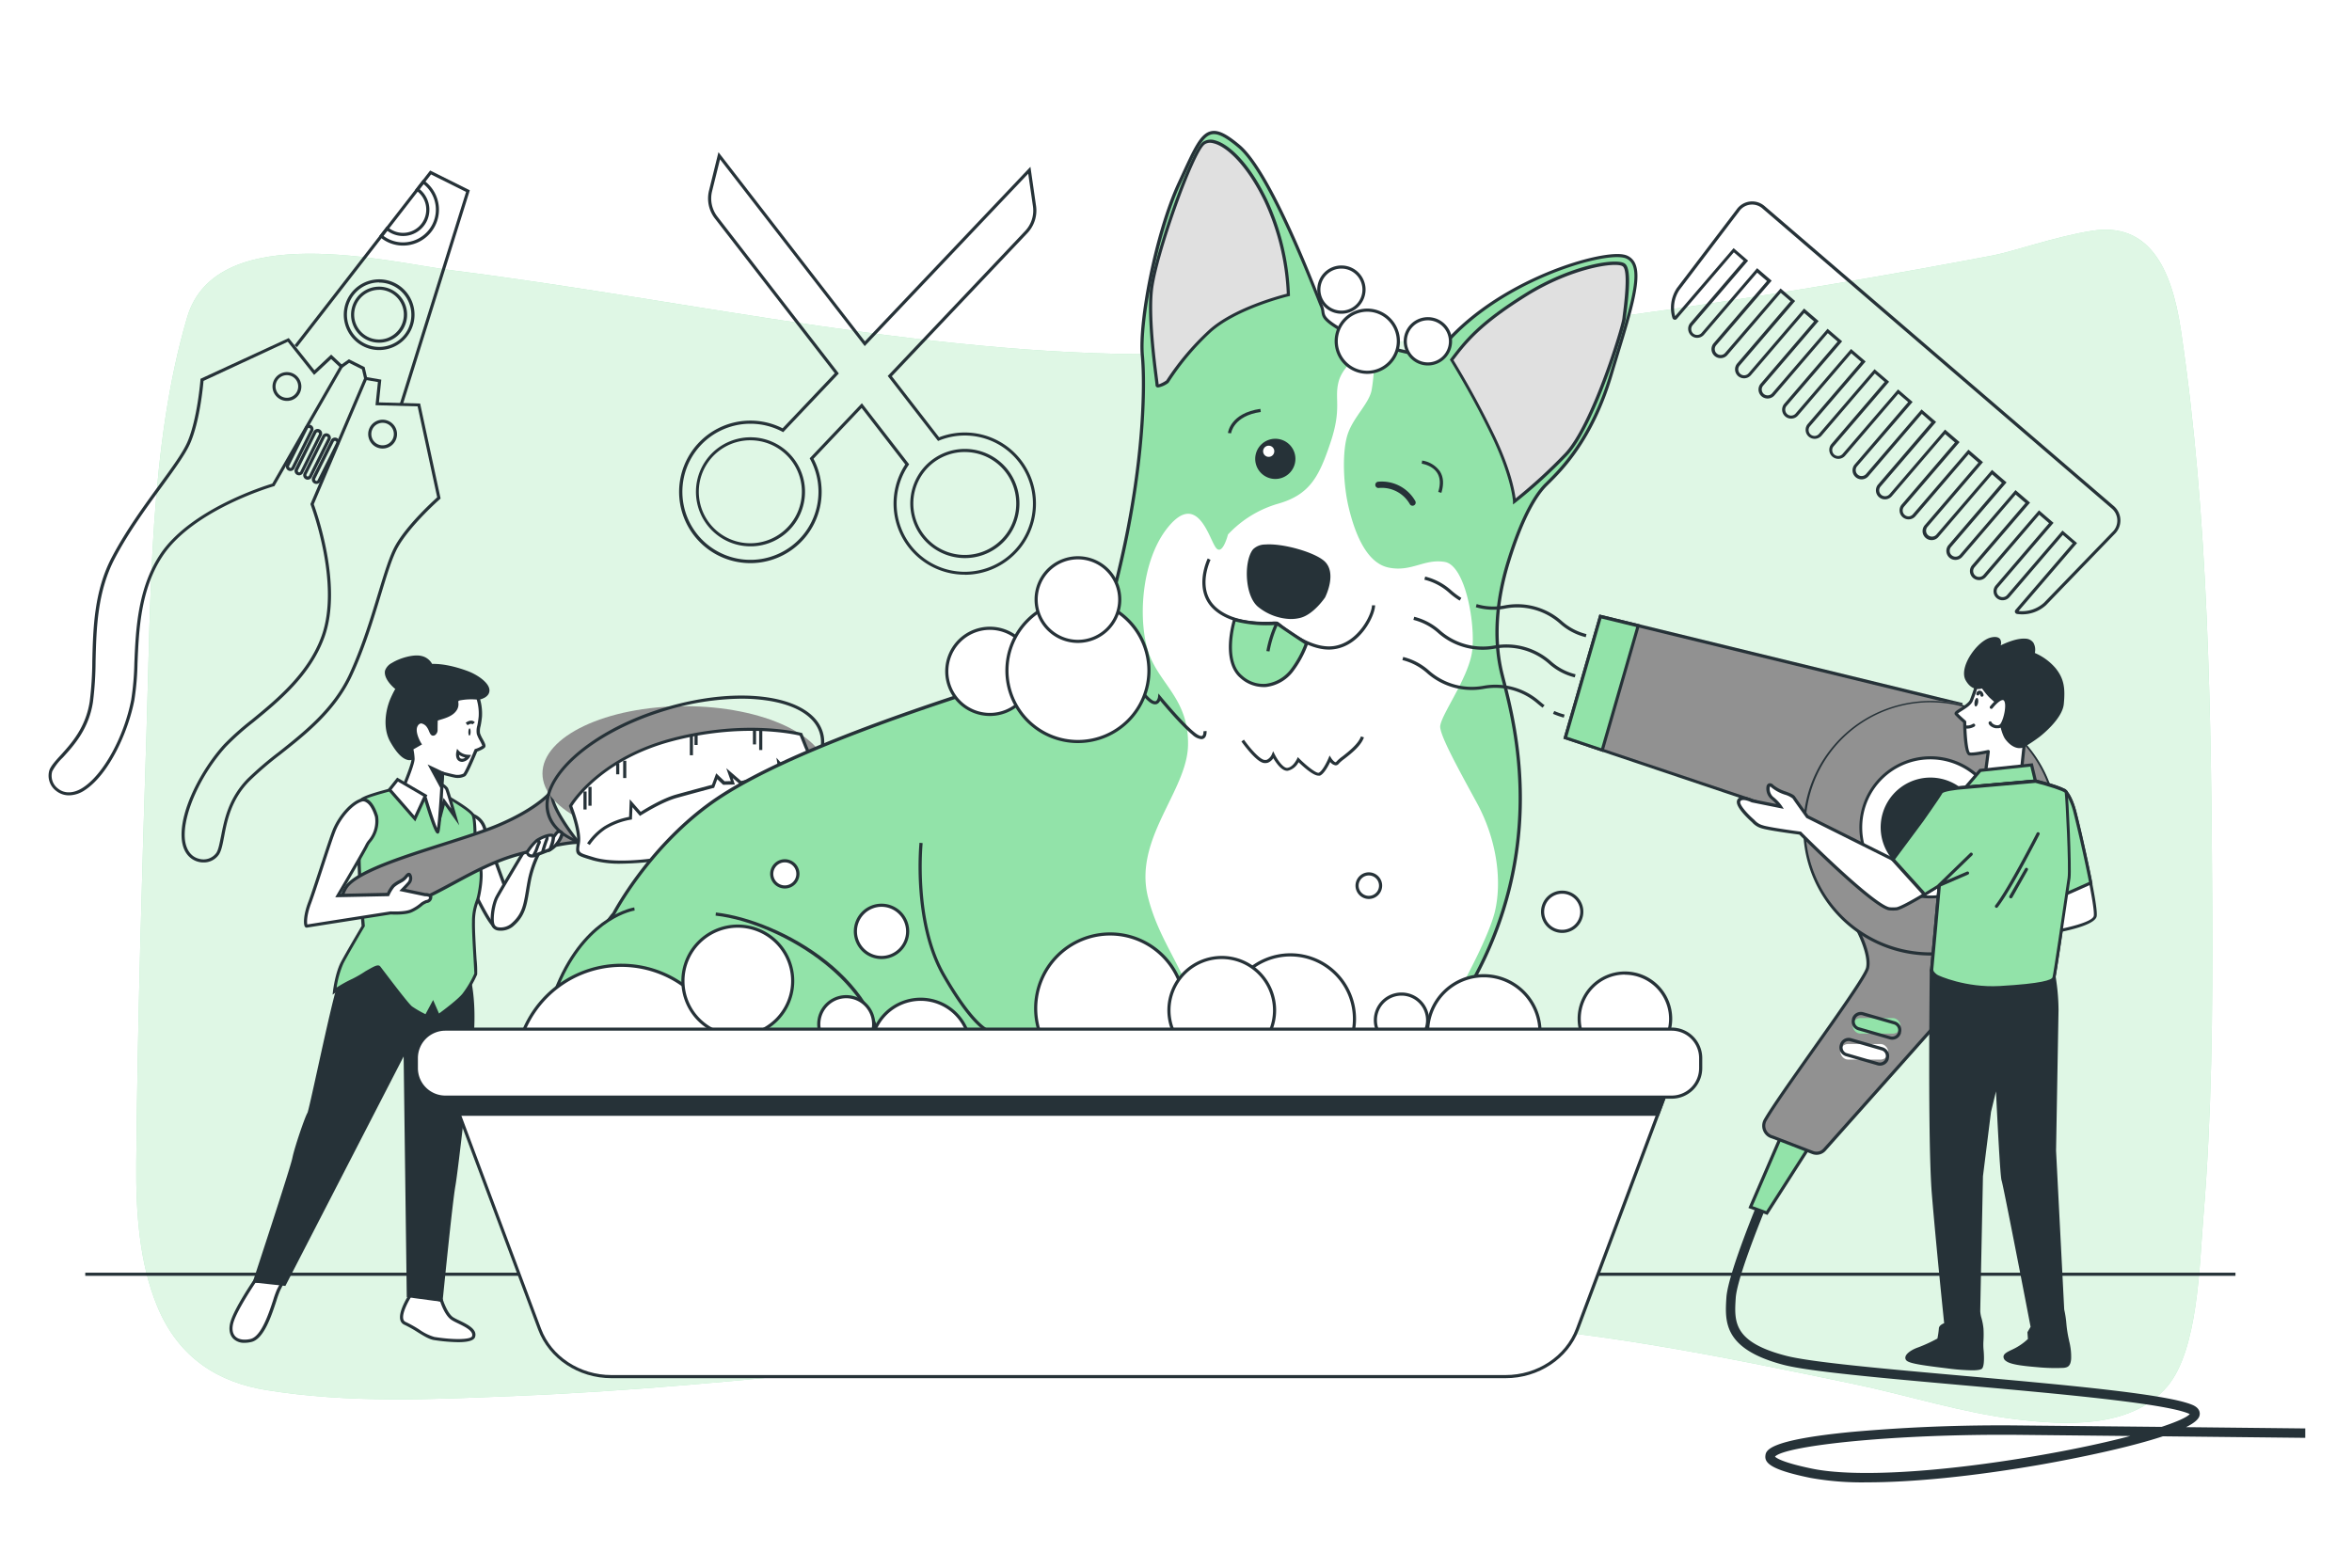 <svg class="animated" id="freepik_stories-pet-care" xmlns="http://www.w3.org/2000/svg" viewBox="0 0 750 500" version="1.1" xmlns:xlink="http://www.w3.org/1999/xlink" xmlns:svgjs="http://svgjs.com/svgjs"><style>svg#freepik_stories-pet-care:not(.animated) .animable {opacity: 0;}svg#freepik_stories-pet-care.animated #freepik--Scissors--inject-84 {animation: 6s Infinite  linear spin;animation-delay: 0s;}svg#freepik_stories-pet-care.animated #freepik--Tweezers--inject-84 {animation: 6s Infinite  linear spin;animation-delay: 0s;}svg#freepik_stories-pet-care.animated #freepik--Comb--inject-84 {animation: 6s Infinite  linear spin;animation-delay: 0s;}svg#freepik_stories-pet-care.animated #freepik--Dog--inject-84 {animation: 6s Infinite  linear floating;animation-delay: 0s;}         @keyframes spin {             from {                 transform: rotate(0);               }               to {                 transform: rotate(360deg);               }         }                 @keyframes floating {                0% {                    opacity: 1;                    transform: translateY(0px);                }                50% {                    transform: translateY(-10px);                }                100% {                    opacity: 1;                    transform: translateY(0px);                }            }        </style><g id="freepik--background-simple--inject-84" class="animable" style="transform-origin: 374.454px 263.533px;"><path d="M667.18,73.6c-11.37,1.75-25.27,6.64-31.44,7.82Q587,90.72,538.08,97.87c-53,7.72-106.27,13.77-159.47,15-79.18,1.81-156.86-16.91-235.06-26.73-18.59-2.34-74.49-16.55-83.85,15-12.13,41-11.62,90.19-13,133-1.44,45.69-2.83,91.32-3.25,137-.14,15.63,1,31.68,6.63,45.34,7,17.1,20.1,24.45,34.71,26.84,26.42,4.32,53.29,3,80,1.88,36.07-1.46,72.14-4.91,108.16-8.57,62.35-6.35,125.76-17.09,188.18-14.74,43.82,1.65,86.92,10.56,129.91,19.5,17.42,3.62,34.51,9.22,52.15,11.31,14.29,1.7,36.13,3.33,47.87-10.47,9.86-11.6,10.27-38.7,11.52-53.85,2.71-32.64,3-65.52,2.86-98.18-.34-61.21-1.05-124.87-10-184.87C692.44,85,685,70.85,667.18,73.6Z" style="fill: rgb(146, 227, 169); transform-origin: 374.454px 263.533px;" id="eldk29n2nioz9" class="animable"></path><g id="elggoxjtqsgik"><path d="M667.18,73.6c-11.37,1.75-25.27,6.64-31.44,7.82Q587,90.72,538.08,97.87c-53,7.72-106.27,13.77-159.47,15-79.18,1.81-156.86-16.91-235.06-26.73-18.59-2.34-74.49-16.55-83.85,15-12.13,41-11.62,90.19-13,133-1.44,45.69-2.83,91.32-3.25,137-.14,15.63,1,31.68,6.63,45.34,7,17.1,20.1,24.45,34.71,26.84,26.42,4.32,53.29,3,80,1.88,36.07-1.46,72.14-4.91,108.16-8.57,62.35-6.35,125.76-17.09,188.18-14.74,43.82,1.65,86.92,10.56,129.91,19.5,17.42,3.62,34.51,9.22,52.15,11.31,14.29,1.7,36.13,3.33,47.87-10.47,9.86-11.6,10.27-38.7,11.52-53.85,2.71-32.64,3-65.52,2.86-98.18-.34-61.21-1.05-124.87-10-184.87C692.44,85,685,70.85,667.18,73.6Z" style="fill: rgb(255, 255, 255); opacity: 0.7; transform-origin: 374.454px 263.533px;" class="animable"></path></g></g><g id="freepik--Floor--inject-84" class="animable" style="transform-origin: 370.015px 406.41px;"><rect x="27.19" y="405.91" width="685.65" height="1" style="fill: rgb(38, 50, 56); transform-origin: 370.015px 406.41px;" id="elqfnvt5hrdv9" class="animable"></rect></g><g id="freepik--Scissors--inject-84" class="animable" style="transform-origin: 273.515px 115.93px;"><path d="M307.67,183.29a22.69,22.69,0,0,1-19-35.16l-13.92-18-15.34,16.19a22.73,22.73,0,1,1-9.86-9.72l16.63-17.56L228,69.74a10.5,10.5,0,0,1-1.9-9l3-12.2,46.69,60.32L328.58,53.2l1.79,12.45a10.48,10.48,0,0,1-2.78,8.73L284.39,120l15.07,19.47a22.69,22.69,0,1,1,8.21,43.85Zm-32.84-54.68,15.08,19.48-.21.3a21.73,21.73,0,1,0,9.78-7.89l-.35.14-16.05-20.73,43.78-46.22a9.46,9.46,0,0,0,2.52-7.9l-1.5-10.4-52.14,55L229.6,50.81,227.07,61a9.5,9.5,0,0,0,1.72,8.12l38.7,50-17.74,18.72-.33-.18a21.7,21.7,0,1,0,8.94,8.83l-.17-.32ZM307.69,178a17,17,0,0,1-2.25-.15,17.41,17.41,0,1,1,16-27.93,17.45,17.45,0,0,1-3.11,24.44h0A17.31,17.31,0,0,1,307.69,178Zm-.07-33.83a16.41,16.41,0,1,0,13,6.36A16.35,16.35,0,0,0,307.62,144.18Zm-68.34,30.08a17.39,17.39,0,1,1,12.66-5.43h0a17.35,17.35,0,0,1-12.18,5.43Zm0-33.82h-.46a16.42,16.42,0,1,0,12.36,27.7h0a16.4,16.4,0,0,0-11.9-27.7Z" style="fill: rgb(38, 50, 56); transform-origin: 273.515px 115.93px;" id="elsyf2xonv9ij" class="animable"></path></g><g id="freepik--Tweezers--inject-84" class="animable" style="transform-origin: 82.655px 164.726px;"><path d="M22,253.67a6.56,6.56,0,0,1-4.12-1.44,6.09,6.09,0,0,1-2.12-6.63c.53-1.39,1.85-2.85,3.53-4.69,3.39-3.73,8.05-8.84,9.32-17.17a107.55,107.55,0,0,0,.82-12.93c.26-10.5.56-22.39,6.31-33.25,4.5-8.51,10.37-16.54,15.09-23,4-5.47,7.45-10.19,8.92-13.58,3.19-7.35,4.16-19.74,4.17-19.86l0-.3,28.15-13,8.19,10.27,5.34-5,3.9,3.67-22,38.28-.2.05c-.25.08-25.73,7.47-35.5,22.36-7,10.61-7.51,23.61-7.95,34.06a86.32,86.32,0,0,1-1,11.79C40.9,233.5,34.71,247,27.07,252A9.28,9.28,0,0,1,22,253.67Zm42.9-132.18c-.17,2-1.21,12.94-4.23,19.89-1.52,3.49-5,8.25-9,13.77-4.94,6.77-10.54,14.43-15,22.87-5.64,10.66-5.93,22.43-6.19,32.81a107.91,107.91,0,0,1-.83,13.06c-1.32,8.63-6.09,13.87-9.57,17.69A17.51,17.51,0,0,0,16.67,246a5.08,5.08,0,0,0,1.82,5.5c2.13,1.73,5.07,1.6,8-.33,6.5-4.22,13.09-16.26,15.35-28a86.87,86.87,0,0,0,1-11.64c.44-10.57,1-23.73,8.11-34.57,9.52-14.49,33.45-22,35.87-22.71L108.24,117l-2.65-2.48-5.43,5.06L91.77,109Z" style="fill: rgb(38, 50, 56); transform-origin: 62.495px 180.745px;" id="elmsq48rhcs3" class="animable"></path><polygon points="128.44 129.08 127.49 128.78 148.62 61.21 137.45 55.64 94.71 110.72 93.92 110.11 137.17 54.38 149.82 60.69 128.44 129.08" style="fill: rgb(38, 50, 56); transform-origin: 121.87px 91.73px;" id="el693p3aw0gr6" class="animable"></polygon><path d="M91.49,127.87a4.63,4.63,0,0,1-4.36-3.14,4.6,4.6,0,1,1,8.49.59h0A4.57,4.57,0,0,1,93,127.63,4.62,4.62,0,0,1,91.49,127.87Zm0-8.21a3.6,3.6,0,0,0-1.61,6.83,3.6,3.6,0,0,0,4.83-1.62h0a3.6,3.6,0,0,0-3.22-5.21Z" style="fill: rgb(38, 50, 56); transform-origin: 91.496px 123.276px;" id="ellki2gawzdo" class="animable"></path><path d="M64.87,275.07a6.4,6.4,0,0,1-1.61-.2c-1.47-.37-4.93-1.84-5.33-7.52-.63-9.09,6.43-22.16,13.38-29.84a87.84,87.84,0,0,1,8.82-7.88c8.09-6.63,18.15-14.89,22.43-26.84,6-16.77-3.41-41.56-3.5-41.81l-.08-.19,17.33-40.62,5.28.91-.76,7.25,13.14.37L140.5,159l-.22.2c-.09.08-9.41,8.31-13.35,15.28-1.82,3.21-3.52,8.81-5.48,15.3-2.32,7.65-5.2,17.17-9.29,25.89-5.21,11.12-14.53,18.52-22.76,25a108.78,108.78,0,0,0-9.84,8.44c-5.89,6-7.17,12.82-8.1,17.78-.47,2.44-.83,4.37-1.63,5.63A5.82,5.82,0,0,1,64.87,275.07Zm35.19-114.26c.88,2.37,9.29,26,3.44,42.32C99.13,215.33,89,223.69,80.77,230.4a84.93,84.93,0,0,0-8.71,7.78c-8,8.86-13.66,21.37-13.13,29.1.25,3.54,1.91,6,4.58,6.62A5.06,5.06,0,0,0,69,272c.69-1.1,1-3,1.48-5.29,1-5.08,2.28-12,8.38-18.29a107.2,107.2,0,0,1,9.93-8.52c8.14-6.46,17.36-13.77,22.48-24.69,4-8.65,6.8-17.73,9.23-25.75,2-6.54,3.69-12.19,5.57-15.5,3.73-6.6,11.86-14,13.34-15.35l-6.24-29-13.43-.37.77-7.39-3.58-.62Z" style="fill: rgb(38, 50, 56); transform-origin: 99.195px 197.621px;" id="elc17n0i4jazs" class="animable"></path><path d="M122,143.06a4.59,4.59,0,0,1-4.35-3.14,4.58,4.58,0,0,1,.24-3.52h0a4.6,4.6,0,1,1,4.11,6.66Zm0-8.21a3.45,3.45,0,0,0-1.14.19,3.57,3.57,0,0,0-2.08,1.81h0a3.59,3.59,0,1,0,3.22-2Z" style="fill: rgb(38, 50, 56); transform-origin: 122.005px 138.46px;" id="elohkrwiw4rup" class="animable"></path><polygon points="116.13 120.84 115.42 117.78 111.33 115.74 109.16 117.28 108.58 116.46 111.24 114.58 116.28 117.09 117.1 120.62 116.13 120.84" style="fill: rgb(38, 50, 56); transform-origin: 112.84px 117.71px;" id="el8i6mii4os3e" class="animable"></polygon><path d="M120.88,111.65A11.28,11.28,0,1,1,131,105.4h0a11.2,11.2,0,0,1-6.51,5.66A11.44,11.44,0,0,1,120.88,111.65Zm0-21.57A10.28,10.28,0,1,0,130.09,105h0a10.29,10.29,0,0,0-9.19-14.87Z" style="fill: rgb(38, 50, 56); transform-origin: 120.904px 100.37px;" id="elsccscqp1v1k" class="animable"></path><path d="M120.88,109.3a9,9,0,0,1-4-.94,8.94,8.94,0,1,1,12-4,8.82,8.82,0,0,1-5.16,4.48A8.72,8.72,0,0,1,120.88,109.3Zm0-16.86a7.92,7.92,0,0,0-7.53,10.44,7.94,7.94,0,0,0,10,5,8,8,0,0,0,4.59-4h0a7.93,7.93,0,0,0-7.09-11.47Z" style="fill: rgb(38, 50, 56); transform-origin: 120.882px 100.363px;" id="elhe7qo0zb7wj" class="animable"></path><path d="M128.52,78.33a11.27,11.27,0,0,1-7.27-2.65l-.38-.3,2.48-3.2.4.34a7.4,7.4,0,1,0,9.07-11.68l-.43-.31,2.48-3.19.39.28a11.45,11.45,0,0,1-6.74,20.71Zm-6.26-3.11a11.14,11.14,0,0,0,1.62,1,10.47,10.47,0,0,0,14-4.69h0a10.4,10.4,0,0,0-2.83-12.81l-1.25,1.6a8.49,8.49,0,0,1,2.26,10.3,8.41,8.41,0,0,1-11.28,3.77,8.18,8.18,0,0,1-1.28-.79Z" style="fill: rgb(38, 50, 56); transform-origin: 130.423px 67.835px;" id="elnfze38rmg3" class="animable"></path><path d="M92.6,150.22a1.5,1.5,0,0,1-.64-.15h0a1.44,1.44,0,0,1-.64-1.93l5.94-11.91a1.41,1.41,0,0,1,.83-.72,1.44,1.44,0,0,1,1.74,2l-5.94,11.91A1.44,1.44,0,0,1,92.6,150.22Zm-.19-1A.45.45,0,0,0,93,149l5.94-11.91a.42.42,0,0,0,0-.33.51.51,0,0,0-.22-.26.44.44,0,0,0-.34,0,.45.45,0,0,0-.25.22l-5.94,11.91a.42.42,0,0,0,0,.33A.51.51,0,0,0,92.41,149.18Z" style="fill: rgb(38, 50, 56); transform-origin: 95.572px 142.83px;" id="elnfgfef8i0ha" class="animable"></path><path d="M95.36,151.6a1.5,1.5,0,0,1-.64-.15h0a1.44,1.44,0,0,1-.64-1.93L100,137.61a1.43,1.43,0,0,1,1.92-.65,1.47,1.47,0,0,1,.73.84,1.42,1.42,0,0,1-.08,1.09L96.65,150.8A1.43,1.43,0,0,1,95.36,151.6Zm-.19-1a.44.44,0,0,0,.59-.19l5.93-11.91a.41.41,0,0,0,0-.34.45.45,0,0,0-.22-.25.44.44,0,0,0-.59.2L95,150a.45.45,0,0,0,0,.34A.42.42,0,0,0,95.17,150.55Z" style="fill: rgb(38, 50, 56); transform-origin: 98.325px 144.205px;" id="elmriy1ue5wgn" class="animable"></path><path d="M98.12,153a1.44,1.44,0,0,1-.64-.16h0a1.44,1.44,0,0,1-.64-1.93l5.93-11.9a1.47,1.47,0,0,1,.84-.73,1.42,1.42,0,0,1,1.09.08,1.43,1.43,0,0,1,.65,1.93l-5.94,11.91a1.47,1.47,0,0,1-1.29.8Zm5.94-13.79-.14,0a.45.45,0,0,0-.25.22l-5.94,11.91a.44.44,0,0,0,0,.34.39.39,0,0,0,.22.25h0a.42.42,0,0,0,.33,0,.47.47,0,0,0,.26-.22l5.93-11.91a.42.42,0,0,0,0-.33.45.45,0,0,0-.42-.3Z" style="fill: rgb(38, 50, 56); transform-origin: 101.096px 145.604px;" id="eluszclp0ddcc" class="animable"></path><path d="M100.88,154.35a1.43,1.43,0,0,1-.64-.15h0a1.44,1.44,0,0,1-.64-1.93l5.93-11.91a1.44,1.44,0,0,1,2.58,1.29l-5.94,11.9a1.41,1.41,0,0,1-1.29.8Zm-.19-1a.43.43,0,0,0,.58-.19l5.94-11.91a.44.44,0,0,0-.19-.59.44.44,0,0,0-.59.2l-5.94,11.91A.43.43,0,0,0,100.69,153.3Z" style="fill: rgb(38, 50, 56); transform-origin: 103.855px 146.956px;" id="elr8f3niourx" class="animable"></path></g><g id="freepik--Comb--inject-84" class="animable" style="transform-origin: 604.49px 130.088px;"><path d="M644.81,195.94a11.51,11.51,0,0,1-1.54-.11.85.85,0,0,1-.72-.52.8.8,0,0,1,.15-.81l18.22-21.21-3.13-2.68-17,19.83a2.87,2.87,0,0,1-2,1,2.81,2.81,0,0,1-2.09-.69,2.86,2.86,0,0,1-.31-4.05l17-19.83-3.12-2.69-17,19.83a2.89,2.89,0,0,1-2,1,2.92,2.92,0,0,1-2.1-.69,2.88,2.88,0,0,1-.3-4.06l17-19.83-3.12-2.68-17,19.82a2.84,2.84,0,0,1-2,1,2.88,2.88,0,0,1-3.09-2.65,2.84,2.84,0,0,1,.69-2.1l17-19.83-3.12-2.68-17,19.83a2.88,2.88,0,1,1-4.36-3.75l17-19.83-3.12-2.69-17,19.83a2.88,2.88,0,0,1-4.37-3.75l17-19.83-3.13-2.68-17,19.83a2.88,2.88,0,0,1-4.06.3,2.88,2.88,0,0,1-.31-4.05l17-19.83L612.84,132l-17,19.83a2.88,2.88,0,1,1-4.37-3.75l17-19.83-3.13-2.68-17,19.82a2.88,2.88,0,0,1-4.37-3.75l17-19.83-3.13-2.68-17,19.83a2.89,2.89,0,0,1-4.06.31,2.88,2.88,0,0,1-.31-4.06l17-19.83-3.13-2.69-17,19.83a2.88,2.88,0,0,1-5.05-1.66,2.87,2.87,0,0,1,.69-2.09l17-19.83-3.13-2.68-17,19.83a2.87,2.87,0,0,1-2,1,2.87,2.87,0,0,1-2.4-4.74l17-19.83-3.12-2.69-17,19.83a2.89,2.89,0,0,1-4.06.31,2.88,2.88,0,0,1-.3-4.06l17-19.83-3.12-2.68-17,19.82a2.84,2.84,0,0,1-2,1,2.88,2.88,0,0,1-2.4-4.75l17-19.83-3.12-2.68-17,19.83a2.87,2.87,0,0,1-5-1.66A2.83,2.83,0,0,1,539,103l17-19.83-3.12-2.69L534.7,101.71a.8.8,0,0,1-.78.26.81.81,0,0,1-.61-.56,11.32,11.32,0,0,1,1.42-9.55l19-25a6.06,6.06,0,0,1,8.94-1.16l111.4,95.71a6.07,6.07,0,0,1,.17,9L652.45,193A11.3,11.3,0,0,1,644.81,195.94Zm-1.12-1.06a10.38,10.38,0,0,0,8.07-2.63l21.77-22.5a5.06,5.06,0,0,0,1.63-3.82,5,5,0,0,0-1.76-3.73L562,66.49a5,5,0,0,0-7.47,1l-19,25a10.27,10.27,0,0,0-1.37,8.34l18.64-21.69,4.64,4-17.69,20.59a1.89,1.89,0,0,0-.44,1.37,1.83,1.83,0,0,0,.64,1.28,1.89,1.89,0,0,0,2.65-.2L560.3,85.53l4.64,4-17.69,20.59a1.87,1.87,0,0,0-.44,1.36,1.78,1.78,0,0,0,.65,1.28,1.83,1.83,0,0,0,1.36.45,1.86,1.86,0,0,0,1.28-.65L567.79,92l4.64,4-17.68,20.59a1.88,1.88,0,0,0,.2,2.65,1.82,1.82,0,0,0,1.36.45,1.86,1.86,0,0,0,1.28-.65L575.28,98.4l4.64,4L562.24,123a1.83,1.83,0,0,0-.45,1.36,1.9,1.9,0,0,0,.65,1.29,1.89,1.89,0,0,0,2.64-.2l17.69-20.59,4.65,4-17.69,20.58a1.85,1.85,0,0,0-.45,1.37,1.88,1.88,0,0,0,.65,1.28,1.83,1.83,0,0,0,1.36.45,1.9,1.9,0,0,0,1.29-.65l17.68-20.59,4.65,4-17.69,20.59a1.88,1.88,0,1,0,2.85,2.45l17.68-20.59,4.65,4-17.69,20.59a1.83,1.83,0,0,0-.45,1.36,1.88,1.88,0,0,0,3.3,1.08l17.69-20.58,4.64,4L592.2,148.72a1.89,1.89,0,0,0,.2,2.65,1.84,1.84,0,0,0,1.37.45,1.88,1.88,0,0,0,1.28-.65l17.69-20.59,4.64,4-17.69,20.59a1.87,1.87,0,0,0-.45,1.36,1.88,1.88,0,0,0,3.3,1.08L620.23,137l4.64,4-17.69,20.58a1.94,1.94,0,0,0-.45,1.37,1.88,1.88,0,0,0,.65,1.28,1.84,1.84,0,0,0,1.37.45A1.88,1.88,0,0,0,610,164l17.69-20.59,4.64,4L614.67,168a1.88,1.88,0,1,0,2.85,2.45l17.69-20.59,4.64,4-17.69,20.59a1.87,1.87,0,0,0-.44,1.36,1.78,1.78,0,0,0,.65,1.28,1.83,1.83,0,0,0,1.36.45,1.86,1.86,0,0,0,1.28-.65l17.69-20.58,4.64,4L629.66,180.9a1.85,1.85,0,0,0-.45,1.37,1.88,1.88,0,0,0,.65,1.28,1.83,1.83,0,0,0,1.36.45,1.86,1.86,0,0,0,1.28-.65l17.69-20.59,4.64,4-17.68,20.59a1.87,1.87,0,0,0,1.56,3.09,1.85,1.85,0,0,0,1.29-.64l17.68-20.59,4.65,4Z" style="fill: rgb(38, 50, 56); transform-origin: 604.49px 130.088px;" id="elrf3ln2yt6p" class="animable"></path></g><g id="freepik--character-1--inject-84" class="animable" style="transform-origin: 170.61px 318.671px;"><path d="M150.91,260.1a6.27,6.27,0,0,1,3.62,4.14c.66,3,7.09,20.22,7.09,20.22s-1.91,10.83-3.29,11.4-7.09-11.32-7.09-11.32l-3-25.8Z" style="fill: rgb(255, 255, 255); transform-origin: 154.93px 277.31px;" id="el1koag6pa8gd" class="animable"></path><path d="M158.3,296.37c-1.28,0-3.81-3.9-7.51-11.62l0-.16-3.08-26.72,3.46,1.77a6.76,6.76,0,0,1,3.9,4.49c.64,2.91,7,20,7.07,20.16l0,.13,0,.13c-.59,3.33-2.12,11.16-3.59,11.78A.72.72,0,0,1,158.3,296.37Zm-6.58-12c2.4,5,5.5,10.47,6.47,11,.73-.68,2.06-6.06,2.92-10.85-.64-1.7-6.43-17.28-7.06-20.17a5.85,5.85,0,0,0-3.32-3.78l0,0-1.81-.93Z" style="fill: rgb(38, 50, 56); transform-origin: 154.925px 277.12px;" id="elyk4303o2d6" class="animable"></path><path d="M167.45,270.91s-7.66,12.76-9,15.19-2.08,7.61-1.13,9.24,4.27,1.09,5.81-.2c4.66-3.93,4.28-7.78,5.74-14.92a35.07,35.07,0,0,1,2.82-8S170.08,269.62,167.45,270.91Z" style="fill: rgb(255, 255, 255); transform-origin: 164.291px 283.452px;" id="elq47ekx1pw0n" class="animable"></path><path d="M159.61,296.85a5.06,5.06,0,0,1-.79-.06,2.6,2.6,0,0,1-1.9-1.2c-1-1.82-.23-7.19,1.12-9.72s8.67-14.7,9-15.22l.07-.13.14-.06a3.81,3.81,0,0,1,4.93,1.54l.15.24-.13.26a34.21,34.21,0,0,0-2.78,7.82c-.29,1.44-.52,2.78-.71,4-.81,4.81-1.34,8-5.2,11.24A6.38,6.38,0,0,1,159.61,296.85Zm8.19-25.55c-.82,1.36-7.66,12.78-8.87,15s-1.93,7.38-1.14,8.75a1.61,1.61,0,0,0,1.2.71,5.27,5.27,0,0,0,3.86-1.05c3.57-3,4.05-5.88,4.85-10.63.2-1.19.42-2.54.72-4a35.13,35.13,0,0,1,2.73-7.81A2.78,2.78,0,0,0,167.8,271.3Z" style="fill: rgb(38, 50, 56); transform-origin: 164.397px 283.472px;" id="ela1i8u0452hq" class="animable"></path><path d="M140.7,414.67s1.41,4.55,3.52,5.9,7.64,3,6.77,5.74c-.64,2-9.21,1.11-12.53.59-2.48-.38-5.84-3.29-9.3-4.82s2.19-9.77,2.19-9.77Z" style="fill: rgb(255, 255, 255); transform-origin: 139.56px 419.932px;" id="elro0cca0479" class="animable"></path><path d="M146.1,428.08a55.64,55.64,0,0,1-7.72-.68c-1.53-.24-3.33-1.35-5.24-2.53a37.57,37.57,0,0,0-4.18-2.34,2.25,2.25,0,0,1-1.3-1.5c-.83-3,3.11-8.76,3.28-9l.2-.29,10,2.52.09.27s1.38,4.39,3.31,5.62a19.7,19.7,0,0,0,1.94,1c2.6,1.26,5.83,2.83,5,5.31C151.07,427.71,148.74,428.08,146.1,428.08Zm-14.53-15.2c-1.16,1.77-3.5,5.91-2.95,7.88a1.28,1.28,0,0,0,.74.86,37.83,37.83,0,0,1,4.31,2.4,16.07,16.07,0,0,0,4.86,2.39c6.26,1,11.64.86,12-.25.52-1.65-2.28-3-4.53-4.1-.77-.38-1.51-.73-2-1.07-2-1.25-3.29-4.87-3.64-5.9Z" style="fill: rgb(38, 50, 56); transform-origin: 139.579px 419.91px;" id="el8ti28z1b4pg" class="animable"></path><path d="M81.23,408.59s-5.89,8.65-7.2,13,1.13,7.11,6,6,7.49-13.47,8.8-16.09l1.31-2.62Z" style="fill: rgb(255, 255, 255); transform-origin: 81.91px 418.213px;" id="elmw4ibec2gma" class="animable"></path><path d="M78,428.28a4.87,4.87,0,0,1-3.69-1.39c-1.18-1.27-1.46-3.22-.76-5.49,1.31-4.33,7-12.73,7.26-13.09l.15-.23,10,.26-1.66,3.32a30.88,30.88,0,0,0-1.16,3.23c-1.6,4.86-4,12.22-8,13.13A9.23,9.23,0,0,1,78,428.28Zm3.48-19.18c-.92,1.38-5.82,8.79-7,12.59-.58,1.92-.39,3.52.54,4.51s2.7,1.34,4.86.85c3.42-.79,5.82-8.11,7.25-12.48a30.39,30.39,0,0,1,1.21-3.35l1-1.92Z" style="fill: rgb(38, 50, 56); transform-origin: 82.066px 418.184px;" id="eleyug8l4omh" class="animable"></path><path d="M148.81,309.26s3.72,9.79,1,28c-1.19,8.05-4,35.14-5.07,40.88s-4.05,36.49-4.05,36.49l-10.5-1.4-1-78.34L90.69,409.61l-9.46-1s11.83-35.81,12.5-39.19,4.06-13.18,4.73-14.19,8.45-39.54,10.14-42.24,12.84-9.46,18.25-11.15S148.81,309.26,148.81,309.26Z" style="fill: rgb(38, 50, 56); transform-origin: 116.017px 358.13px;" id="elmg1k0a40oka" class="animable"></path><path d="M141.15,415.24l-11.44-1.53-1-76.76L91,410.14,80.56,409l.2-.59c.12-.35,11.82-35.82,12.48-39.13s4.06-13.25,4.81-14.37c.26-.55,1.68-7,3.19-13.86,3.32-15.1,5.94-26.77,6.94-28.36,1.87-3,13.25-9.72,18.52-11.37,5.54-1.73,21.67,7.1,22.35,7.48l.16.09.07.17c.15.4,3.73,10.13,1,28.29-.55,3.71-1.48,11.67-2.38,19.36-1.05,9.06-2.15,18.44-2.69,21.54-1,5.66-4,36.15-4.05,36.45Zm-10.45-2.41,9.55,1.28c.41-4.05,3.08-30.73,4-36,.54-3.08,1.64-12.44,2.69-21.49.9-7.69,1.83-15.66,2.38-19.38,2.46-16.63-.47-26.26-.93-27.63-1.74-.94-16.54-8.82-21.4-7.3-5.31,1.66-16.39,8.4-18,10.94-1,1.57-4.34,16.87-6.8,28-2.24,10.17-3,13.77-3.34,14.2a98.16,98.16,0,0,0-4.66,14c-.63,3.17-10.73,33.84-12.32,38.66l8.51.91,39.28-76.15Z" style="fill: rgb(38, 50, 56); transform-origin: 115.932px 358.168px;" id="elbi593hsqaxc" class="animable"></path><path d="M125.52,251.7s-10,2.52-10.27,3.49-.59,13.18-.73,18.15,1.31,22.1,1.31,22.1-5,8.4-6.71,11.71-2.42,9-2.42,9a39.07,39.07,0,0,1,5.94-3.4c3.5-1.63,7.5-5.08,8.23-4.2s8.75,11.72,10.23,12.84a39.59,39.59,0,0,0,4.79,2.73l2.17-4.05,1.73,3.95s6.18-4.48,8.09-6.8a31.78,31.78,0,0,0,3.86-6.6c.12-.43-.83-12.57-.72-16.57a18.42,18.42,0,0,1,1.28-7c.59-1.71,1.63-7.74.95-10.25a56.25,56.25,0,0,1-1.73-7.84c0-1,.1-7.13-.61-8.88s-8.69-6.2-8.69-6.2A29.42,29.42,0,0,0,125.52,251.7Z" style="fill: rgb(146, 227, 169); transform-origin: 130.086px 287.721px;" id="elqtd5zny1nre" class="animable"></path><path d="M139.58,324.79,138,321.23l-1.91,3.56-.43-.21a39,39,0,0,1-4.87-2.78c-1.1-.83-5.11-6.07-8.78-10.91-.79-1.05-1.37-1.8-1.54-2a15,15,0,0,0-3.36,1.86,39.44,39.44,0,0,1-4.27,2.47,39,39,0,0,0-5.86,3.36l-.93.67.14-1.14c0-.24.74-5.84,2.47-9.18,1.59-3.05,6-10.49,6.65-11.6-.15-1.85-1.44-17.25-1.3-22,.24-8.52.52-17.35.75-18.25.07-.31.31-1.26,10.62-3.86h0a29.63,29.63,0,0,1,17,2.26c1.38.76,8.2,4.63,8.93,6.45.81,2,.65,9,.65,9.09a57.27,57.27,0,0,0,1.71,7.69c.71,2.61-.34,8.75-.95,10.54l-.16.46a17.23,17.23,0,0,0-1.1,6.39c-.07,2.41.26,7.85.5,11.82a36.2,36.2,0,0,1,.2,4.87,31.28,31.28,0,0,1-4,6.77c-1.92,2.35-7.93,6.71-8.18,6.89Zm-19.05-16.88a.88.88,0,0,1,.72.33c.18.21.76,1,1.57,2.05,2.44,3.21,7.51,9.89,8.58,10.71a34,34,0,0,0,4.28,2.47l2.43-4.53,1.88,4.31c1.51-1.11,6-4.47,7.5-6.34a31.81,31.81,0,0,0,3.77-6.41c0-.23-.11-2.32-.24-4.54-.24-4-.57-9.46-.5-11.91a18.69,18.69,0,0,1,1.15-6.69l.16-.45c.61-1.77,1.57-7.62.93-10-.46-1.69-1.77-6.78-1.74-8,0-1.35.06-7.12-.57-8.68-.47-1.16-5.45-4.27-8.48-6a29.13,29.13,0,0,0-16.35-2.15c-4.42,1.11-9.27,2.59-9.9,3.18-.23,1.33-.59,13.82-.7,18-.14,4.89,1.3,21.88,1.31,22l0,.16-.09.14c-.05.08-5,8.42-6.7,11.68a29.65,29.65,0,0,0-2.2,7.73,41,41,0,0,1,5.07-2.8,37,37,0,0,0,4.15-2.42C118.4,308.73,119.69,307.91,120.53,307.91Zm-4.84-52.51Z" style="fill: rgb(38, 50, 56); transform-origin: 129.979px 287.812px;" id="elviu9n2ofzu" class="animable"></path><path d="M140.66,259.27l1-3.65,3.53,5s-2.36-8.28-2.77-9a5.22,5.22,0,0,0-2-1.47Z" style="fill: rgb(255, 255, 255); transform-origin: 142.805px 255.385px;" id="ellsk4ys5bk1" class="animable"></path><path d="M146.44,263.24l-4.6-6.47-1.58,5.94-.4-13.42.72.32a5.39,5.39,0,0,1,2.25,1.68c.43.8,2.57,8.3,2.81,9.16Zm-5-8.78,2.45,3.44c-.82-2.8-1.71-5.75-1.92-6.14a3.16,3.16,0,0,0-1-.87l.14,4.94Z" style="fill: rgb(38, 50, 56); transform-origin: 143.15px 256.265px;" id="elgjopcd8wl7d" class="animable"></path><path d="M126.19,219.21s-3.44-2.8-2.92-5.22,7.81-5.09,11-4.28,3.86,3.8,3.38,4.78-1,1.78-5.13,2.83A61.88,61.88,0,0,0,126.19,219.21Z" style="fill: rgb(38, 50, 56); transform-origin: 130.503px 214.386px;" id="eldihftisbsyf" class="animable"></path><path d="M126.1,219.78l-.23-.18c-.15-.13-3.66-3-3.09-5.72a4.45,4.45,0,0,1,2.22-2.46c2.53-1.57,6.92-2.83,9.42-2.2a5.08,5.08,0,0,1,3.49,2.77,3.45,3.45,0,0,1,.22,2.72c-.58,1.18-1.28,2-5.46,3.09a59.67,59.67,0,0,0-6.3,1.88Zm6.85-9.72a16.08,16.08,0,0,0-7.42,2.21,3.78,3.78,0,0,0-1.77,1.82c-.34,1.61,1.54,3.68,2.53,4.55.72-.26,2.78-1,6.14-1.81,4-1,4.39-1.73,4.8-2.56a2.46,2.46,0,0,0-.23-1.86,4.06,4.06,0,0,0-2.82-2.22A5,5,0,0,0,133,210.06Z" style="fill: rgb(38, 50, 56); transform-origin: 130.515px 214.417px;" id="elv2t5uhr39aq" class="animable"></path><path d="M152.45,222.72s3.16-.45,3.13-2.52-3.69-4.58-6.55-5.66-10-3.39-14.76-1.64-7.39,5.85-9.22,9.94-2.39,9.56-.16,13.5,5.15,7.28,7.93,4.66h0s6.69-4,8.59-7.24,5.09-8,7.18-8.62A11,11,0,0,0,152.45,222.72Z" style="fill: rgb(38, 50, 56); transform-origin: 139.508px 227.098px;" id="elvmjk71auejq" class="animable"></path><path d="M130.75,242.43a3.71,3.71,0,0,1-.47,0c-1.86-.28-3.77-2.18-5.82-5.81-2.52-4.45-1.5-10.29.13-14,1.54-3.44,4.19-8.24,9.5-10.21,4.89-1.81,12.2.55,15.12,1.65s6.84,3.66,6.87,6.11c0,2.21-2.68,2.87-3.4,3a11.4,11.4,0,0,1-3.94,2.42c-1.73.55-4.71,4.62-6.9,8.4-1.87,3.25-8.06,7-8.72,7.39A3.44,3.44,0,0,1,130.75,242.43Zm7.58-29.67a11.34,11.34,0,0,0-3.89.61c-5,1.84-7.47,6.4-8.94,9.68-1.54,3.44-2.5,8.93-.17,13,1.84,3.26,3.6,5.09,5.1,5.32a2.44,2.44,0,0,0,2-.77l.09-.07c.06,0,6.6-3.93,8.41-7.06,1.07-1.86,4.79-8,7.46-8.85a10.84,10.84,0,0,0,3.66-2.29l.11-.12.17,0s2.73-.42,2.7-2-3.3-4.1-6.22-5.2A32.75,32.75,0,0,0,138.33,212.76Z" style="fill: rgb(38, 50, 56); transform-origin: 139.51px 227.093px;" id="el4w5jih8mr5" class="animable"></path><path d="M152.45,222.72a16.85,16.85,0,0,1,.73,5.88c-.26,2.88-.93,4.3-.61,5.48s2,3.48,1.69,4-2.47,1.29-2.47,1.29-3,7.3-3.73,7.82a4.65,4.65,0,0,1-2.54.47c-.54,0-4.39-1-4.39-1s-1,18.18-1.52,18.7-3.93-10.65-3.93-10.65l-6.83-4.16s2.9-6.86,2.86-8.48a17.22,17.22,0,0,0-.45-3.26l2.66-1.55s-2.41-3.85-1.09-6,3.08-.55,3.77.37.93,2.37,1.46,2.48,1-.69,1-1.14,0-2.8.09-3.34,4.35-.86,5.95-3.16-.81-3.18,2.09-3.64A19.77,19.77,0,0,1,152.45,222.72Z" style="fill: rgb(255, 255, 255); transform-origin: 141.574px 243.986px;" id="el9qze5bmmkf5" class="animable"></path><path d="M139.75,265.9l-.33-.06c-.29-.07-1-.25-4.17-10.82l-7-4.29.16-.4c1.15-2.71,2.85-7.16,2.82-8.27a17.58,17.58,0,0,0-.43-3.15l-.09-.36,2.55-1.49c-.62-1.13-2-4.13-.84-6.06a2.38,2.38,0,0,1,1.89-1.29c1.32-.08,2.41,1.24,2.71,1.63a6.91,6.91,0,0,1,.77,1.47,4.33,4.33,0,0,0,.42.82l.07,0a1.12,1.12,0,0,0,.33-.62v-.61a25,25,0,0,1,.1-2.8c.1-.48.62-.64,1.66-1,1.36-.41,3.42-1,4.37-2.4a2.51,2.51,0,0,0,.49-2c-.11-1,.15-1.6,1.93-1.88a19.62,19.62,0,0,1,5.38-.12l.31,0,.09.3a17,17,0,0,1,.76,6.08,28.71,28.71,0,0,1-.45,3,5.43,5.43,0,0,0-.17,2.31,10.59,10.59,0,0,0,.83,1.77c.73,1.36,1.09,2.09.81,2.61s-1.63,1.12-2.53,1.44c-1,2.34-3.08,7.31-3.83,7.84a5.06,5.06,0,0,1-2.83.56c-.47,0-2.74-.59-3.91-.89-1,17.78-1.48,18.27-1.65,18.43Zm-10.27-15.57,6.62,4,.05.18c1.14,3.75,2.48,7.79,3.23,9.55.39-3,1-11.78,1.25-17.47l0-.62.59.16c1.86.49,4,1,4.27,1a4.37,4.37,0,0,0,2.24-.38c.43-.38,2.15-4.17,3.56-7.6l.09-.21.21-.08a7.49,7.49,0,0,0,2.2-1.05,13.92,13.92,0,0,0-.82-1.66,11.27,11.27,0,0,1-.92-2,6.1,6.1,0,0,1,.16-2.76,27.78,27.78,0,0,0,.43-2.89,15.67,15.67,0,0,0-.62-5.38,19.38,19.38,0,0,0-4.76.16c-1.16.18-1.15.26-1.1.79a3.49,3.49,0,0,1-.66,2.64c-1.14,1.64-3.4,2.33-4.9,2.78-.36.11-.79.24-1,.33-.05.51-.05,1.81-.06,2.47V233a2,2,0,0,1-.71,1.37,1.12,1.12,0,0,1-.91.25c-.56-.11-.82-.71-1.12-1.41a5.49,5.49,0,0,0-.65-1.25,2.79,2.79,0,0,0-1.86-1.24,1.46,1.46,0,0,0-1.09.82c-.94,1.52.47,4.45,1.09,5.45l.28.44L131.83,239a17.56,17.56,0,0,1,.38,3C132.25,243.54,130.14,248.74,129.48,250.33Z" style="fill: rgb(38, 50, 56); transform-origin: 141.532px 243.985px;" id="elaqyh9evi5ap" class="animable"></path><path d="M150.07,233.47c0,.65-.2,1.17-.39,1.16s-.35-.53-.33-1.18.19-1.17.39-1.16S150.09,232.82,150.07,233.47Z" style="fill: rgb(38, 50, 56); transform-origin: 149.71px 233.46px;" id="elu3byb5bui9" class="animable"></path><path d="M149.09,231.31l-.6-.8c.68-.52,2.08-1.14,2.94-.13l-.76.65C150.21,230.49,149.1,231.3,149.09,231.31Z" style="fill: rgb(38, 50, 56); transform-origin: 149.96px 230.575px;" id="el051malcridcv" class="animable"></path><path d="M147.4,243a2.18,2.18,0,0,1-.6-.09c-1.5-.42-1.49-2.24-1.27-3.14l.22-.95.64.73a4.55,4.55,0,0,0,3,1.19l.85.06-.46.71A3.3,3.3,0,0,1,147.4,243Zm-1-2.16c0,.47.16,1,.65,1.11a1.49,1.49,0,0,0,1.3-.34A6.07,6.07,0,0,1,146.42,240.8Z" style="fill: rgb(38, 50, 56); transform-origin: 147.832px 240.91px;" id="eldxqzd3gt2yh" class="animable"></path><polygon points="141.13 246.64 137.49 244.92 140.65 250.77 141.13 246.64" style="fill: rgb(38, 50, 56); transform-origin: 139.31px 247.845px;" id="eld7g20rpyg55" class="animable"></polygon><path d="M141,252.41l-4.65-8.6,5.35,2.53ZM138.65,246l1.69,3.12.25-2.2Z" style="fill: rgb(38, 50, 56); transform-origin: 139.025px 248.11px;" id="el7zv3dsvlob5" class="animable"></path><polygon points="135.63 253.79 132.29 261.07 124.22 251.83 126.77 248.63 135.63 253.79" style="fill: rgb(255, 255, 255); transform-origin: 129.925px 254.85px;" id="elsds5wip9n09" class="animable"></polygon><path d="M132.42,262l-8.85-10.13,3.08-3.87,9.63,5.61Zm-7.55-10.16,7.28,8.34L135,254l-8.1-4.72Z" style="fill: rgb(38, 50, 56); transform-origin: 129.925px 255px;" id="elpe8bm18sz7g" class="animable"></path><path d="M176.12,252.1s-3.79,5.34-16.74,10.92S117.54,275.13,111,282.21c-2,2.11-6.44,11.81,10.33,8.85,16-2.81,28-14.23,44-18.59s19.14-3.78,19.14-3.78S174.49,256.51,176.12,252.1Z" style="fill: rgb(145, 145, 145); transform-origin: 146.705px 271.859px;" id="elg50zil8hrk" class="animable"></path><path d="M115.78,292.12c-3.55,0-5.84-.91-6.82-2.71-1.4-2.56.39-6.17,1.66-7.54,4.35-4.7,17.78-9,30.77-13.12,6.83-2.18,13.28-4.24,17.79-6.19,12.64-5.44,16.5-10.7,16.53-10.75l2.17-3-1.29,3.49c-1.25,3.4,5.53,12.77,8.25,16.1l.86,1.05-1.34-.24c-.12,0-3.38-.45-18.92,3.77-7.36,2-14,5.56-20.35,9-7.39,4-15,8.09-23.69,9.62A33.46,33.46,0,0,1,115.78,292.12Zm59.69-38.52c-1.87,1.92-6.48,5.82-15.89,9.88-4.56,2-11,4-17.89,6.22-12.26,3.91-26.17,8.35-30.34,12.85-1.06,1.15-2.65,4.3-1.52,6.38s5.13,2.75,11.4,1.64c8.5-1.5,15.73-5.39,23.39-9.51,6.43-3.46,13.08-7,20.56-9.07,11.35-3.08,16.28-3.71,18.23-3.81C181.45,265.67,175.82,258.1,175.47,253.6Z" style="fill: rgb(38, 50, 56); transform-origin: 147.075px 270.465px;" id="elarkb0scv59o" class="animable"></path><g id="elja1h1j5ex7"><ellipse cx="218.39" cy="246.7" rx="45.41" ry="21.47" style="fill: rgb(145, 145, 145); transform-origin: 218.39px 246.7px; transform: rotate(-16.66deg);" class="animable"></ellipse></g><path d="M200.49,271.52c-13.56,0-23.83-4.14-26.08-11.66-3.47-11.61,13.43-27,37.68-34.21,11.69-3.5,23.34-4.64,32.79-3.2s15.79,5.39,17.5,11.08c3.47,11.61-13.44,27-37.69,34.22A85.77,85.77,0,0,1,200.49,271.52Zm35.89-48.68a85.21,85.21,0,0,0-24,3.76c-23.72,7.1-40.33,21.89-37,33s25.31,14.32,49,7.22,40.32-21.89,37-33c-1.59-5.3-7.52-9-16.69-10.38A55.7,55.7,0,0,0,236.38,222.84Z" style="fill: rgb(38, 50, 56); transform-origin: 218.395px 246.681px;" id="el51pqliypinw" class="animable"></path><path d="M181.93,257s3,7.83,2.52,11.65-.85,3.5,4.89,5.25,16.18,1.15,26.89-1,24.19-7,30.13-10,14.59-10.83,15.17-13.06-3.4-8.78-4.76-12.23l-1.36-3.44s-17.22-4.61-41.11,1.72S181.93,257,181.93,257Z" style="fill: rgb(255, 255, 255); transform-origin: 221.759px 253.736px;" id="elrlngxos1m1" class="animable"></path><path d="M198.21,275.46a32.16,32.16,0,0,1-9-1l-.82-.25c-4.63-1.4-5-1.51-4.51-4.93l.09-.62c.51-3.64-2.47-11.32-2.5-11.4l-.09-.22.12-.21c.09-.15,8.86-15.05,32.68-21.36s41.2-1.77,41.37-1.73l.25.07,1.45,3.68c.41,1.05,1.08,2.41,1.79,3.85,1.68,3.42,3.42,7,3,8.68-.62,2.44-9.34,10.31-15.42,13.39s-19.78,7.89-30.26,10A94.1,94.1,0,0,1,198.21,275.46Zm-15.73-18.37c.52,1.36,3,8.1,2.47,11.66l-.09.63c-.38,2.57-.38,2.57,3.81,3.83l.82.25c5.41,1.64,15.37,1.26,26.64-1,10.4-2.12,23.91-6.85,30-9.94s14.41-10.77,14.91-12.75c.35-1.36-1.46-5-2.91-8-.72-1.46-1.4-2.83-1.82-3.92L255,234.61c-2.17-.51-18.65-4-40.62,1.79S183.6,255.32,182.48,257.09Z" style="fill: rgb(38, 50, 56); transform-origin: 221.742px 253.799px;" id="elt5ebke90um" class="animable"></path><path d="M187.63,269.23a20,20,0,0,1,5.25-5.2A23.51,23.51,0,0,1,201,261l.19-4.75,2.94,3.4s6.54-4.29,11.56-5.69,11.64-3.16,11.64-3.16l1.18-3.19,2.27,2.15,2.85-.07-1-3.14,3.56,3.07s5-1.08,7.24-1.46a53.2,53.2,0,0,1,5.69-.47l-.75-4.41,3.59,4s1.25-.67,4.75-.12" style="fill: rgb(255, 255, 255); transform-origin: 222.17px 256.255px;" id="elutu88vxkz5" class="animable"></path><path d="M188.06,269.5l-.85-.53a20.19,20.19,0,0,1,5.39-5.36,23.31,23.31,0,0,1,8-3.07l.22-5.62,3.48,4c1.47-.93,6.92-4.29,11.34-5.52s10.13-2.76,11.39-3.09l1.35-3.67,2.67,2.54,2-.05L231.59,245l4.74,4.09c1-.22,5.11-1.09,7-1.41a48.34,48.34,0,0,1,5.18-.46l-.94-5.56,4.52,5.06a11,11,0,0,1,4.67,0l-.15,1c-3.22-.5-4.43.07-4.44.08l-.34.16-.26-.28-2.44-2.72.56,3.27h-.58a52.14,52.14,0,0,0-5.61.46c-2.17.37-7.17,1.45-7.22,1.46l-.25.05-2.39-2.06.68,2.07-3.72.1-1.88-1.78-1,2.73-.26.07c-.06,0-6.65,1.77-11.62,3.15S204.5,260,204.43,260l-.36.24-2.4-2.78-.16,3.9-.4.07a23,23,0,0,0-8,3A19.25,19.25,0,0,0,188.06,269.5Z" style="fill: rgb(38, 50, 56); transform-origin: 221.985px 255.58px;" id="el3odahyr2146" class="animable"></path><line x1="198.37" y1="242.76" x2="200.04" y2="248.02" style="fill: rgb(255, 255, 255); transform-origin: 199.205px 245.39px;" id="elgozqmqnw65" class="animable"></line><g id="elsdhp9tbklr"><rect x="198.71" y="242.63" width="1" height="5.52" style="fill: rgb(38, 50, 56); transform-origin: 199.21px 245.39px; transform: rotate(-17.71deg);" class="animable"></rect></g><line x1="196.5" y1="243.49" x2="197.45" y2="246.89" style="fill: rgb(255, 255, 255); transform-origin: 196.975px 245.19px;" id="ell9h55e2rbn" class="animable"></line><g id="el1y4okqlxpkw"><rect x="196.48" y="243.43" width="1" height="3.53" style="fill: rgb(38, 50, 56); transform-origin: 196.98px 245.195px; transform: rotate(-15.709deg);" class="animable"></rect></g><line x1="219.71" y1="234.84" x2="221.24" y2="240.78" style="fill: rgb(255, 255, 255); transform-origin: 220.475px 237.81px;" id="elrba8kb2vrrs" class="animable"></line><g id="el4p7hx82ziof"><rect x="219.97" y="234.74" width="1" height="6.14" style="fill: rgb(38, 50, 56); transform-origin: 220.47px 237.81px; transform: rotate(-14.4deg);" class="animable"></rect></g><line x1="221.41" y1="234.45" x2="222.52" y2="237.5" style="fill: rgb(255, 255, 255); transform-origin: 221.965px 235.975px;" id="elzoc8dolcm4k" class="animable"></line><g id="elj41asjy8cwo"><rect x="221.46" y="234.35" width="1" height="3.25" style="fill: rgb(38, 50, 56); transform-origin: 221.96px 235.975px; transform: rotate(-19.95deg);" class="animable"></rect></g><line x1="240.02" y1="233.1" x2="241.16" y2="237.35" style="fill: rgb(255, 255, 255); transform-origin: 240.59px 235.225px;" id="el1xhfnsgf1qf" class="animable"></line><g id="elik9bmh354f"><rect x="240.09" y="233.02" width="1" height="4.4" style="fill: rgb(38, 50, 56); transform-origin: 240.59px 235.22px; transform: rotate(-15.02deg);" class="animable"></rect></g><line x1="241.39" y1="233.06" x2="243.77" y2="238.99" style="fill: rgb(255, 255, 255); transform-origin: 242.58px 236.025px;" id="el3kpi1skytf3" class="animable"></line><g id="elwr0uwk6cdol"><rect x="242.08" y="232.83" width="1" height="6.38" style="fill: rgb(38, 50, 56); transform-origin: 242.58px 236.02px; transform: rotate(-21.9deg);" class="animable"></rect></g><line x1="187.3" y1="251.09" x2="188.99" y2="256.86" style="fill: rgb(255, 255, 255); transform-origin: 188.145px 253.975px;" id="ely1jh0dy2pvg" class="animable"></line><g id="elfgqjahp5kgw"><rect x="187.64" y="250.97" width="1" height="6.01" style="fill: rgb(38, 50, 56); transform-origin: 188.14px 253.975px; transform: rotate(-16.35deg);" class="animable"></rect></g><line x1="185.97" y1="252.5" x2="187.14" y2="258.11" style="fill: rgb(255, 255, 255); transform-origin: 186.555px 255.305px;" id="els1ncp8wayef" class="animable"></line><g id="elzc9frkbe3os"><rect x="186.05" y="252.44" width="1" height="5.74" style="fill: rgb(38, 50, 56); transform-origin: 186.55px 255.31px; transform: rotate(-11.535deg);" class="animable"></rect></g><path d="M135.61,285.3l-7.29-1.52s1.66-1.72,2.12-2.29a2.2,2.2,0,0,0,.22-2.48c-.57-.75-1.2,1-2.4,1.69a15.26,15.26,0,0,0-2.83,1.82,12,12,0,0,0-1.69,2.74l-15.95.32s8.63-14.68,9.21-16.06,3.92-4.07,3.08-9.11c0,0-1.66-6.17-4.83-5.22-3,.9-6.64,5-8.47,9.12-1.38,3.09-6.28,19-8,23.61s-1.4,7.53-1,7.44,26.82-4.21,26.82-4.21,4.54.27,6.62-.7a14.17,14.17,0,0,0,3.44-2.24,8.83,8.83,0,0,1,1.33-.7,1.52,1.52,0,0,0,1.36-1.28C137.52,285.21,135.61,285.3,135.61,285.3Z" style="fill: rgb(255, 255, 255); transform-origin: 117.412px 275.226px;" id="elqe03r2piyvm" class="animable"></path><path d="M97.75,295.86a.61.61,0,0,1-.47-.23c-.59-.68-.56-3.79,1-7.89.78-2.06,2.19-6.36,3.68-10.91,1.77-5.41,3.6-11,4.36-12.72,2-4.45,5.76-8.49,8.79-9.4a2.7,2.7,0,0,1,2.15.24c2.17,1.22,3.25,5.16,3.3,5.33a10.38,10.38,0,0,1-2.37,8.32,6.22,6.22,0,0,0-.72,1.11c-.52,1.23-7,12.28-8.8,15.36l14.75-.31a10.79,10.79,0,0,1,1.66-2.6,10.43,10.43,0,0,1,2.14-1.45c.25-.13.51-.28.79-.45a4.71,4.71,0,0,0,1.1-1c.42-.49.8-.9,1.27-.9a.9.9,0,0,1,.68.38,2.68,2.68,0,0,1-.23,3.1c-.28.36-1,1.12-1.52,1.67l6.34,1.33a2.7,2.7,0,0,1,1.93.59,1.06,1.06,0,0,1,.25.93,1.92,1.92,0,0,1-1.6,1.64l-.1,0a8.52,8.52,0,0,0-1.22.64h0a14.06,14.06,0,0,1-3.49,2.28c-2.07,1-6.25.77-6.8.74-9.09,1.42-26.3,4.11-26.74,4.2Zm-.06-1h0Zm18.22-39.28a1.93,1.93,0,0,0-.52.08c-2.73.82-6.31,4.7-8.15,8.84-.75,1.68-2.57,7.25-4.33,12.63-1.49,4.56-2.9,8.87-3.7,11-1.39,3.64-1.38,6-1.22,6.72,2.88-.47,24-3.77,26.53-4.17h.1s4.44.25,6.38-.65a13.36,13.36,0,0,0,3.3-2.16,8.46,8.46,0,0,1,1.54-.81l.12,0c.42-.12.78-.22.89-.85-.18-.29-.83-.36-1.22-.35h-.06l-.06,0-8.18-1.71.63-.65s1.65-1.7,2.09-2.25a1.79,1.79,0,0,0,.26-1.79c-.12.11-.3.32-.44.48a5.66,5.66,0,0,1-1.35,1.26l-.81.46a9.33,9.33,0,0,0-1.94,1.29,11.4,11.4,0,0,0-1.58,2.59l-.13.28-17.16.35.45-.77c3-5.07,8.74-14.93,9.19-16a7.29,7.29,0,0,1,.84-1.31,9.34,9.34,0,0,0,2.2-7.52h0s-1-3.66-2.81-4.66A1.75,1.75,0,0,0,115.91,255.59Z" style="fill: rgb(38, 50, 56); transform-origin: 117.389px 275.224px;" id="elckuhk4nt8e" class="animable"></path><path d="M175.38,271a6.77,6.77,0,0,0,1.88-1.51c1-1.1,2.18-3.08,1.88-3.73s-1.11-.75-1.69-.05-1.93,2.76-1.93,2.76Z" style="fill: rgb(255, 255, 255); transform-origin: 177.284px 268.114px;" id="ely8hkrysk6w" class="animable"></path><path d="M174.83,271.81l.2-3.51.07-.11c.06-.09,1.37-2.09,2-2.81a1.63,1.63,0,0,1,1.46-.65,1.35,1.35,0,0,1,1.07.81c.49,1-1.14,3.37-2,4.27a7.35,7.35,0,0,1-2,1.64Zm1.18-3.18-.08,1.4a8,8,0,0,0,2.75-4.07.37.37,0,0,0-.29-.24.65.65,0,0,0-.55.3C177.35,266.61,176.3,268.19,176,268.63Z" style="fill: rgb(38, 50, 56); transform-origin: 177.275px 268.266px;" id="eli6yv0pn9x2c" class="animable"></path><path d="M170.56,272.85l4.82-1.86s2-4.4.59-4.59-3.71,1-4.81,1.71a19,19,0,0,0-3,3.6S168.24,273.56,170.56,272.85Z" style="fill: rgb(255, 255, 255); transform-origin: 172.317px 269.696px;" id="elomsp89iitvj" class="animable"></path><path d="M169.61,273.51a2,2,0,0,1-1.18-.34,1.94,1.94,0,0,1-.79-1.43v-.17l.09-.14a18.58,18.58,0,0,1,3.16-3.74c.86-.57,3.46-2,5.16-1.78a1,1,0,0,1,.74.51c.61,1.1-.57,3.94-.94,4.78l-.09.19-5,1.94A3.87,3.87,0,0,1,169.61,273.51Zm-1-1.68a.91.91,0,0,0,.35.53,1.66,1.66,0,0,0,1.39,0l4.6-1.78c.72-1.65,1.15-3.42.9-3.71-1.15-.16-3.34.88-4.46,1.63A17.22,17.22,0,0,0,168.66,271.83Z" style="fill: rgb(38, 50, 56); transform-origin: 172.301px 269.699px;" id="elbygfpg5jj3h" class="animable"></path><path d="M170.26,273.32l-.5-.86a9.56,9.56,0,0,0,1.09-2.39,11.45,11.45,0,0,1,.58-1.42,1.45,1.45,0,0,0-.28,0l0-1a1.44,1.44,0,0,1,1.22.56.92.92,0,0,1-.07.93,13.42,13.42,0,0,0-.53,1.32C171.21,272,170.8,273,170.26,273.32Z" style="fill: rgb(38, 50, 56); transform-origin: 171.112px 270.484px;" id="elup9fm9bvthd" class="animable"></path><path d="M173.49,272.13l-1-.25a35.66,35.66,0,0,1,1.26-4c.27-.58.18-.77.18-.77a.21.21,0,0,0,.08.06l.47-.88c.09.05.87.52.18,2A35.63,35.63,0,0,0,173.49,272.13Z" style="fill: rgb(38, 50, 56); transform-origin: 173.716px 269.21px;" id="eltgtg3o1b1el" class="animable"></path></g><g id="freepik--Dog--inject-84" class="animable animator-active" style="transform-origin: 337.535px 240.651px;"><path d="M414.18,336.3s9.72,27.86,13.28,36.6,6.16,16.2,9.72,17.5,19.76,2.91,28.83,2.91,13.61-2.26,13.93-7.45-5.18-12-7.45-13.28-9.07-5.51-9.07-5.51a243.23,243.23,0,0,1-3.89-25.27c-1.62-15.22,5.19-18.79-1.62-35.63" style="fill: rgb(146, 227, 169); transform-origin: 447.067px 349.74px;" id="elihfusspy3o" class="animable"></path><path d="M466,393.81c-9.18,0-25.44-1.65-29-2.94-3.36-1.22-5.76-7.21-8.81-14.8l-1.2-3c-3.53-8.66-13.2-36.35-13.29-36.63l.94-.33c.1.28,9.76,27.95,13.27,36.58.42,1,.82,2,1.21,3,2.83,7.06,5.28,13.16,8.22,14.23,3.49,1.26,19.56,2.88,28.66,2.88s13.13-2.15,13.43-7c.32-5.1-5.21-11.68-7.2-12.82-2.24-1.28-9-5.47-9.08-5.51l-.18-.11-.05-.21A247.44,247.44,0,0,1,459,341.86a48.47,48.47,0,0,1,.67-14.27c1-6,1.8-11.18-2.26-21.24l.93-.37c4.16,10.31,3.27,15.88,2.32,21.77a47.73,47.73,0,0,0-.67,14,247.26,247.26,0,0,0,3.84,25c1.09.67,6.84,4.23,8.87,5.38,2.38,1.37,8,8.33,7.7,13.75S475.52,393.81,466,393.81Z" style="fill: rgb(38, 50, 56); transform-origin: 447.056px 349.895px;" id="el0t5oot41qrsf" class="animable"></path><path d="M472.49,372.58c-2.27-1.3-9.07-5.51-9.07-5.51s-1.37-6.07-2.74-15.93a57.07,57.07,0,0,0-18.64-.27A32.46,32.46,0,0,0,423.33,362c1.63,4.45,3.13,8.44,4.13,10.9,3.57,8.75,6.16,16.2,9.72,17.5s19.76,2.91,28.83,2.91,13.61-2.26,13.93-7.45S474.76,373.88,472.49,372.58Z" style="fill: rgb(255, 255, 255); transform-origin: 451.642px 371.771px;" id="elhorszg715cb" class="animable"></path><path d="M466,393.81c-9.18,0-25.44-1.65-29-2.94-3.36-1.22-5.76-7.21-8.81-14.8l-1.2-3c-.91-2.23-2.3-5.91-4.14-10.92l-.1-.28.19-.22a32.78,32.78,0,0,1,19-11.29,58.18,58.18,0,0,1,18.81.27l.36.06.05.36c1.22,8.73,2.45,14.55,2.7,15.69,1.09.67,6.84,4.23,8.87,5.38,2.38,1.37,8,8.33,7.7,13.75S475.52,393.81,466,393.81ZM423.9,362.1c1.78,4.86,3.14,8.44,4,10.61.42,1,.82,2,1.21,3,2.83,7.06,5.28,13.16,8.22,14.23,3.49,1.26,19.56,2.88,28.66,2.88s13.13-2.15,13.43-7c.32-5.1-5.21-11.68-7.2-12.82-2.24-1.28-9-5.47-9.08-5.51l-.18-.11-.05-.21c0-.06-1.35-6.05-2.7-15.61a56.67,56.67,0,0,0-18.1-.2A31.7,31.7,0,0,0,423.9,362.1Z" style="fill: rgb(38, 50, 56); transform-origin: 451.596px 371.767px;" id="elz0drfqsksy" class="animable"></path><path d="M461,392.77l-1-.21c1.83-8.56-5.78-11.71-5.85-11.74l.37-.93C454.62,379.92,463,383.39,461,392.77Z" style="fill: rgb(38, 50, 56); transform-origin: 457.729px 386.33px;" id="elyycfuvidt0m" class="animable"></path><path d="M473.28,392.52l-.93-.36c3.38-8.61-4.92-14.58-5-14.64l.58-.81C468,376.77,477,383.19,473.28,392.52Z" style="fill: rgb(38, 50, 56); transform-origin: 470.765px 384.615px;" id="elrixyfxw8v8f" class="animable"></path><path d="M457.31,114.09s-20.43-3.57-28.86-8.43-5.83-5.19-7.13-8.11-15.88-42.14-26.26-50.89-11.67-4.22-19.12,12-12.64,44.41-11.67,54.79.32,35-6.81,65.8-8.1,28.85-38.9,38.58-72.94,24.31-92.71,38.9-30.15,34.69-30.15,34.69-20.75,21.71-3.24,63.21,107,31.12,127.07,31.12,64.19,2.59,79.1-1.62,43.76-23,70.35-70S481,224,478.7,213.93s-1.62-22,2.27-34.69,8.1-20.74,12-24.63,14.27-13.29,20.75-35,12-36.31,3.89-37.93S473.84,90.75,457.31,114.09Z" style="fill: rgb(146, 227, 169); transform-origin: 353.549px 214.591px;" id="el4oa908z4fg7" class="animable"></path><path d="M282,387.38c-33.76,0-78.2-4.61-90-32.57-17-40.31,2.15-62.44,3.29-63.69.66-1.24,11.16-20.71,30.26-34.8,15.39-11.36,45.77-24.11,92.86-39,2.25-.71,4.33-1.35,6.27-2,24.78-7.69,25.75-8,32.29-36.26,7.28-31.42,7.7-56,6.8-65.65-1-10.83,4.3-38.91,11.71-55l1.11-2.4c4-8.64,6.12-13.39,9.54-14.16,2.28-.51,4.95.77,9.26,4.4,9.18,7.74,21.34,38.38,25.33,48.45.54,1.34.9,2.26,1.06,2.62a6.71,6.71,0,0,1,.52,2c.19,1.39.33,2.4,6.4,5.9,7.7,4.44,25.79,7.85,28.38,8.32,16.65-23.21,52.42-34,60.62-32.36a5,5,0,0,1,3.45,2.32c2.69,4.51-.48,14.91-4.87,29.32-.67,2.21-1.38,4.52-2.09,6.92-6.18,20.7-16,30.42-20.21,34.56l-.66.66c-2.87,2.87-7.26,9.44-11.87,24.43-3.79,12.3-4.57,24.21-2.26,34.43.19.83.46,1.88.78,3.15,3.81,14.79,13.92,54.09-10.56,97.37-32.22,57-64.5,68.52-70.64,70.26-11.3,3.19-38.7,2.51-60.72,2-7-.17-13.55-.33-18.52-.33-2.57,0-6.25.17-10.89.38C301.56,387,292.27,387.37,282,387.38Zm105.1-344.6a3.67,3.67,0,0,0-.75.08c-2.92.66-5.15,5.53-8.84,13.6l-1.11,2.4c-7.16,15.57-12.62,43.92-11.62,54.53.9,9.66.48,34.42-6.82,66-6.68,28.83-8.16,29.29-33,37l-6.27,2c-47,14.83-77.26,27.53-92.56,38.82-19.45,14.35-29.9,34.32-30,34.52l-.09.11c-.2.22-20.3,22-3.14,62.67C208,390.25,278.5,387,308.59,385.62c4.66-.21,8.34-.38,10.94-.38,5,0,11.57.16,18.54.33,21.95.55,49.28,1.22,60.43-1.93,16.79-4.75,45.21-25.87,70-69.79,24.28-42.93,14.24-82,10.46-96.63-.33-1.28-.6-2.34-.79-3.18-2.34-10.39-1.56-22.47,2.28-34.94,3.7-12,7.89-20.62,12.12-24.85l.67-.66c4.14-4.09,13.84-13.68,20-34.14q1.08-3.6,2.1-6.93c4.31-14.15,7.42-24.38,5-28.51a3.93,3.93,0,0,0-2.79-1.85c-8.07-1.61-43.45,9.15-59.79,32.22l-.18.25-.31,0c-.84-.15-20.61-3.64-29-8.49-6.2-3.58-6.64-4.79-6.89-6.63a5.62,5.62,0,0,0-.44-1.7c-.17-.37-.54-1.3-1.08-2.67-10.66-26.85-19.08-43-25.05-48.05C391.26,44.1,388.9,42.78,387.09,42.78Z" style="fill: rgb(38, 50, 56); transform-origin: 353.569px 214.561px;" id="elatx9i04xvyd" class="animable"></path><path d="M450.44,161.3a1,1,0,0,1-.89-.53h0a10.3,10.3,0,0,0-9.91-5.13,1,1,0,1,1-.17-2,12.28,12.28,0,0,1,11.85,6.19,1,1,0,0,1-.43,1.35A.91.91,0,0,1,450.44,161.3Z" style="fill: rgb(38, 50, 56); transform-origin: 444.992px 157.443px;" id="elruoyzydjnvn" class="animable"></path><path d="M434.86,112.24s-6.55,4-8,9.46,1.09,8.38-2.55,19.3-6.55,16.74-16.74,19.65a35.22,35.22,0,0,0-16,9.83s-1.82,7.28-4,4-5.83-17.48-14.93-6.56-9.83,30.94-6.19,40.77,12.74,14.56,12.38,29.12-17.47,29.85-12.74,48.42,16.51,26.23,19,54.95c1.37,15.6-17.21,26.95-55.07,30.59s-30.94,14.56-4.73,13.1,63.34.73,77.9-4,36-25.12,47.32-41.13,24-39.68,26.21-49.15S477.45,268,470.9,256s-11.29-20.75-11.65-24,9.1-15.65,10.19-24.39-2.19-27.3-8.74-28.39-10.55,3.27-17.83,1.82S432,169.75,430.13,162.11s-2.19-18.2-.37-23.66,6.92-9.83,7.65-14.2S439.23,110.06,434.86,112.24Z" style="fill: rgb(255, 255, 255); transform-origin: 390.65px 248.466px;" id="ela6zzemlfkcm" class="animable"></path><path d="M422.15,190.16s3.74-7.49-.29-10.95-19-7.2-21.89-3.74-2.59,14.69,1.73,17.86,8.93,4.32,13,3.16S422.15,190.16,422.15,190.16Z" style="fill: rgb(38, 50, 56); transform-origin: 410.903px 185.512px;" id="elv9jd3czoku" class="animable"></path><path d="M411.49,197.43a17.3,17.3,0,0,1-10.09-3.7c-1.86-1.37-3.2-4.3-3.65-8-.53-4.28.23-8.62,1.84-10.55a5.48,5.48,0,0,1,3.85-1.51c5.41-.45,15.39,2.32,18.75,5.19,4.28,3.67.57,11.23.41,11.55l0,.05c-.15.22-3.61,5.36-7.77,6.55A12.24,12.24,0,0,1,411.49,197.43Zm-6.68-22.84c-.45,0-.88,0-1.29,0a4.68,4.68,0,0,0-3.17,1.15c-1.44,1.73-2.1,5.76-1.61,9.79.42,3.46,1.61,6.14,3.25,7.34,4.22,3.1,8.68,4.2,12.53,3.09,3.67-1,6.93-5.71,7.2-6.1s3.39-7.26-.18-10.32C418.82,177.26,410.5,174.59,404.81,174.59Z" style="fill: rgb(38, 50, 56); transform-origin: 410.914px 185.526px;" id="elsok3e58kz6g" class="animable"></path><path d="M423.77,207.18c-6.53,0-13.08-5.09-15.67-7.1-.48-.37-1-.75-1.1-.81s-.71,0-1.29,0c-3.46.1-12.66.36-18.46-4.71-7.12-6.24-2.18-16.34-2.13-16.45l.89.45c0,.1-4.63,9.52,1.9,15.24,5.5,4.82,14.41,4.57,17.77,4.47a6.56,6.56,0,0,1,1.65,0,7,7,0,0,1,1.38,1c2.71,2.11,9.93,7.7,16.54,6.79,7.9-1.09,12.24-10.22,12.24-13h1c0,3.14-4.5,12.85-13.1,14A11,11,0,0,1,423.77,207.18Z" style="fill: rgb(38, 50, 56); transform-origin: 410.948px 192.645px;" id="elbym9p4js7sd" class="animable"></path><path d="M393.69,197.63s-4.11,13,2.16,18.26,12.82,2,15.95-1.86a32.73,32.73,0,0,0,4.85-8.83s-8.84-5.83-9.48-6.4A40.91,40.91,0,0,1,393.69,197.63Z" style="fill: rgb(146, 227, 169); transform-origin: 404.509px 208.13px;" id="elmghm6xxcmg8" class="animable"></path><path d="M402.78,219.13a11.12,11.12,0,0,1-7.25-2.86c-6.45-5.42-2.49-18.25-2.32-18.8l.15-.46.46.14a40.64,40.64,0,0,0,13.3,1.15l.22,0,.17.15c.44.4,5.87,4,9.41,6.35l.32.22-.12.36a33.09,33.09,0,0,1-4.93,9,12.79,12.79,0,0,1-8.44,4.73A8,8,0,0,1,402.78,219.13ZM394,198.24c-.64,2.33-3.15,12.82,2.14,17.26a9.94,9.94,0,0,0,7.49,2.59,11.78,11.78,0,0,0,7.75-4.37A32.36,32.36,0,0,0,416,205.4c-1.66-1.09-7.78-5.14-9-6.09A41.13,41.13,0,0,1,394,198.24Z" style="fill: rgb(38, 50, 56); transform-origin: 404.546px 208.073px;" id="el6otc6nw9kf" class="animable"></path><path d="M404.82,207.78l-1-.13a36.27,36.27,0,0,1,2.89-9.07l.9.43A36.75,36.75,0,0,0,404.82,207.78Z" style="fill: rgb(38, 50, 56); transform-origin: 405.715px 203.18px;" id="elpdjicq812ea" class="animable"></path><path d="M372.25,121.7a82.21,82.21,0,0,1,13.47-16C394.09,98,410.83,94,410.83,94a77,77,0,0,0-7.28-30.21c-7.28-14.93-16-20.75-19.65-18.2S368.24,82,367.15,92.58,369,121.7,369,122.8,372.25,121.7,372.25,121.7Z" style="fill: rgb(224, 224, 224); transform-origin: 388.869px 84.059px;" id="elveihcuwowfa" class="animable"></path><path d="M369.29,123.59a.93.93,0,0,1-.42-.09.78.78,0,0,1-.4-.7c0-.18-.12-1.13-.27-2.33-.73-5.79-2.43-19.36-1.55-27.94,1.05-10.07,12.87-44.45,17-47.31a4.49,4.49,0,0,1,3.78-.47c4.1,1.06,10.62,6.57,16.61,18.86A78.18,78.18,0,0,1,411.33,94v.39l-.38.1c-.17,0-16.72,4.06-24.9,11.53A82.89,82.89,0,0,0,372.68,122l-.15.16A7.72,7.72,0,0,1,369.29,123.59Zm16.58-78.05a2.86,2.86,0,0,0-1.69.5c-3.54,2.47-15.44,36-16.53,46.59-.88,8.47.82,22,1.54,27.71.16,1.22.24,1.9.27,2.25a10.17,10.17,0,0,0,2.42-1.24,84,84,0,0,1,13.5-16c7.76-7.09,22.31-11,24.95-11.67a77.5,77.5,0,0,0-7.23-29.6c-5.85-12-12.25-17.37-16-18.33A5,5,0,0,0,385.87,45.54Z" style="fill: rgb(38, 50, 56); transform-origin: 388.867px 84.06px;" id="elbl4orxkhkje" class="animable"></path><path d="M462.89,114.79a273.37,273.37,0,0,1,13.47,24.75c6.18,13.1,6.55,20.38,6.55,20.38A159.27,159.27,0,0,0,499.29,145c8.73-9.1,18.2-40.4,18.56-43.32s2.19-15.29,0-17.11-16.74.37-31.3,9.47S467.62,108.6,462.89,114.79Z" style="fill: rgb(224, 224, 224); transform-origin: 490.899px 121.95px;" id="elgod662e5ofp" class="animable"></path><path d="M482.46,160.9l0-1c0-.07-.45-7.36-6.51-20.2a272.74,272.74,0,0,0-13.44-24.7l-.18-.29.21-.28c4.52-5.91,8.79-11.49,23.79-20.86,14.51-9.07,29.36-11.54,31.89-9.43,2,1.64,1.25,9.37.29,16.72l-.11.84c-.4,3.21-10.05,34.58-18.7,43.6a160.64,160.64,0,0,1-16.44,15Zm-19-46.08a275.29,275.29,0,0,1,13.32,24.51c5,10.54,6.21,17.28,6.51,19.64a165,165,0,0,0,15.61-14.32c8.52-8.88,18-39.85,18.43-43l.1-.84c1.25-9.5,1.27-14.82.07-15.82-1.91-1.6-16.24.46-30.72,9.5S467.88,109.08,463.49,114.82Z" style="fill: rgb(38, 50, 56); transform-origin: 490.906px 122.167px;" id="eladv9kv105o" class="animable"></path><path d="M202.36,289.91s-14.26,1.94-23.65,22.35c-5.51,12-7.19,25.84-7.39,38.88-.26,16.9,5.62,33.84,23.59,38.22,13.28,3.24,66.41,14.58,80.66,14.26s23-2.92,22.68-14.26-34.66-16.2-34.66-16.2,16.19-.32,18.14-30.12-33.37-49.25-53.46-51.51" style="fill: rgb(146, 227, 169); transform-origin: 234.785px 346.768px;" id="eloqqh9e8yng9" class="animable"></path><path d="M275,404.12c-14.91,0-66.32-10.89-80.18-14.27-15.55-3.79-24.29-17.9-24-38.72.24-16,2.67-28.74,7.43-39.08,9.4-20.42,23.89-22.62,24-22.64l.13,1c-.14,0-14.1,2.18-23.26,22.07-4.7,10.21-7.1,22.86-7.34,38.68-.15,9.61,1.82,32.51,23.2,37.73,14,3.42,66.59,14.59,80.54,14.24,10.47-.24,16.27-1.75,19.41-5.06,2-2.08,2.89-4.92,2.78-8.68-.31-10.8-33.9-15.67-34.23-15.72l.05-1c.16,0,15.77-.71,17.66-29.66,1.08-16.53-9.35-28.51-18.28-35.65-10.09-8.07-23.72-14.08-34.73-15.33l.11-1c20.41,2.3,55.88,21.66,53.9,52-1.47,22.45-11.13,28.43-15.94,30,8.17,1.41,32.18,6.4,32.46,16.26.11,4-.88,7.12-3.05,9.4-3.34,3.52-9.36,5.12-20.12,5.37Z" style="fill: rgb(38, 50, 56); transform-origin: 234.766px 346.765px;" id="el4i6ztlv5w45" class="animable"></path><path d="M221,395.36c-.14,0-.41-.07-.77-.12-2.94-.39-11.89-1.58-11.59-9.46.19-5,4.27-9.48,7.66-12.38l.65.76c-3.24,2.77-7.13,7-7.31,11.66-.24,6.25,6,7.8,10.72,8.43.42.05.72.09.89.13Z" style="fill: rgb(38, 50, 56); transform-origin: 214.941px 384.38px;" id="elewm0rdaj74r" class="animable"></path><path d="M219,372.55l-.6-.8c1.62-1.21,2.78-1.9,2.82-1.93l.52.86S220.56,371.38,219,372.55Z" style="fill: rgb(38, 50, 56); transform-origin: 220.07px 371.185px;" id="ela2c8njhky" class="animable"></path><path d="M275.57,403.62c14.26-.33,23-2.92,22.68-14.26-.16-5.69-8.91-9.75-17.57-12.38-9.58-.72-21.18.28-28.76,3-10.23,3.65-10,14.26-9.29,19.3C256.59,401.81,269.55,403.75,275.57,403.62Z" style="fill: rgb(255, 255, 255); transform-origin: 270.298px 390.19px;" id="elfs1al6125y5" class="animable"></path><path d="M274.94,404.12c-5.57,0-16.46-1.46-32.4-4.35l-.35-.07-.05-.35c-.68-4.7-1.11-16,9.61-19.85,7.29-2.6,18.65-3.79,29-3l.11,0c11.76,3.57,17.79,7.89,17.93,12.85.11,4-.88,7.12-3.05,9.4-3.34,3.52-9.36,5.12-20.12,5.37h-.64Zm-31.86-5.27c16.08,2.91,27.3,4.39,32.48,4.27h0c10.47-.24,16.27-1.75,19.41-5.06,2-2.08,2.89-4.92,2.78-8.68-.16-5.57-9.41-9.55-17.17-11.91-10-.73-21.45.46-28.49,3C242.62,383.82,242.33,393.27,243.08,398.85Z" style="fill: rgb(38, 50, 56); transform-origin: 270.321px 390.189px;" id="el9dqd5x5e1yf" class="animable"></path><ellipse cx="274.69" cy="393.97" rx="5.36" ry="2.37" style="fill: rgb(38, 50, 56); transform-origin: 274.69px 393.97px;" id="el4aazzkd0iz2" class="animable"></ellipse><path d="M274.69,396.84c-3.34,0-5.86-1.23-5.86-2.87s2.52-2.87,5.86-2.87,5.86,1.23,5.86,2.87S278,396.84,274.69,396.84Zm0-4.74c-2.78,0-4.86,1-4.86,1.87s2.08,1.87,4.86,1.87,4.86-1,4.86-1.87S277.47,392.1,274.69,392.1Z" style="fill: rgb(38, 50, 56); transform-origin: 274.69px 393.97px;" id="elmb8gnvrdttb" class="animable"></path><path d="M285.6,399.53c0,1.31-2.4,2.37-5.36,2.37s-5.36-1.06-5.36-2.37,2.4-2.38,5.36-2.38S285.6,398.21,285.6,399.53Z" style="fill: rgb(38, 50, 56); transform-origin: 280.24px 399.525px;" id="elp77vciqacb" class="animable"></path><path d="M280.24,402.4c-3.34,0-5.86-1.24-5.86-2.87s2.52-2.88,5.86-2.88,5.86,1.24,5.86,2.88S283.58,402.4,280.24,402.4Zm0-4.75c-2.78,0-4.86,1-4.86,1.88s2.08,1.87,4.86,1.87,4.86-1,4.86-1.87S283,397.65,280.24,397.65Z" style="fill: rgb(38, 50, 56); transform-origin: 280.24px 399.525px;" id="elmcvm1x5a03g" class="animable"></path><path d="M275,399.51c-.14,1.75-4.45,2.82-9.62,2.39s-9.24-2.18-9.09-3.93,4.45-2.82,9.61-2.39S275.14,397.76,275,399.51Z" style="fill: rgb(38, 50, 56); transform-origin: 265.645px 398.74px;" id="elnw681ivfqp" class="animable"></path><path d="M267.61,402.5c-.74,0-1.5,0-2.28-.1-4.78-.39-9.75-2.09-9.55-4.47.09-1.09,1.23-1.94,3.3-2.46a22.25,22.25,0,0,1,6.86-.39c4.77.39,9.75,2.09,9.55,4.47-.09,1.09-1.23,1.94-3.3,2.45A19.05,19.05,0,0,1,267.61,402.5Zm-4-6.52a18.67,18.67,0,0,0-4.33.46c-1.52.38-2.5,1-2.55,1.57-.09,1.11,3.16,2.94,8.65,3.39A21.11,21.11,0,0,0,272,401c1.52-.38,2.5-1,2.54-1.57.1-1.12-3.15-2.94-8.64-3.4C265.1,396,264.37,396,263.65,396Z" style="fill: rgb(38, 50, 56); transform-origin: 265.635px 398.737px;" id="elggzvuo6i74i" class="animable"></path><path d="M339.72,345.3s9.71,27.86,13.28,36.61,6.15,16.2,9.72,17.5,19.76,2.91,28.83,2.91,13.61-2.27,13.93-7.45-5.18-12-7.45-13.28-9.07-5.51-9.07-5.51a243.23,243.23,0,0,1-3.89-25.27,43.76,43.76,0,0,1,0-9.62" style="fill: rgb(146, 227, 169); transform-origin: 372.607px 371.755px;" id="elvfey0vszy1l" class="animable"></path><path d="M391.55,402.82c-9.18,0-25.45-1.65-29-2.94-3.36-1.23-5.77-7.22-8.81-14.8l-1.2-3c-3.53-8.66-13.2-36.35-13.3-36.63l.95-.33c.1.28,9.75,27.95,13.27,36.58.41,1,.81,2,1.21,3,2.83,7.06,5.28,13.16,8.22,14.23,3.48,1.26,19.56,2.88,28.66,2.88s13.13-2.15,13.43-7c.32-5.1-5.21-11.68-7.2-12.82-2.25-1.28-9-5.47-9.09-5.52l-.17-.11,0-.2a249.44,249.44,0,0,1-3.9-25.33,44.58,44.58,0,0,1,0-9.73l1,.11a42.68,42.68,0,0,0,0,9.52,250,250,0,0,0,3.83,25c1.09.67,6.85,4.22,8.88,5.38,2.38,1.37,8,8.32,7.7,13.75S401.06,402.82,391.55,402.82Z" style="fill: rgb(38, 50, 56); transform-origin: 372.641px 371.96px;" id="elyyysj58lezr" class="animable"></path><path d="M398,381.59c-2.27-1.3-9.07-5.51-9.07-5.51s-1.37-6.07-2.74-15.93a57.08,57.08,0,0,0-18.64-.27A32.44,32.44,0,0,0,348.87,371c1.63,4.46,3.12,8.44,4.13,10.91,3.56,8.75,6.15,16.2,9.72,17.5s19.76,2.91,28.83,2.91,13.61-2.27,13.93-7.45S400.3,382.88,398,381.59Z" style="fill: rgb(255, 255, 255); transform-origin: 377.182px 380.781px;" id="elw2i1pxms6m" class="animable"></path><path d="M391.55,402.82c-9.18,0-25.45-1.65-29-2.94-3.36-1.23-5.77-7.22-8.81-14.8l-1.2-3c-.91-2.23-2.3-5.9-4.14-10.93l-.1-.27.19-.22a32.71,32.71,0,0,1,19-11.29,58.21,58.21,0,0,1,18.81.26l.36.06,0,.37c1.21,8.73,2.44,14.55,2.69,15.69,1.09.67,6.85,4.22,8.88,5.38,2.38,1.37,8,8.32,7.7,13.75S401.06,402.82,391.55,402.82Zm-42.11-31.71c1.78,4.87,3.13,8.44,4,10.61.41,1,.81,2,1.21,3,2.83,7.06,5.28,13.16,8.22,14.23,3.48,1.26,19.55,2.88,28.66,2.88s13.13-2.15,13.43-7c.32-5.1-5.21-11.68-7.2-12.82-2.25-1.28-9-5.47-9.08-5.52l-.18-.11,0-.2c0-.06-1.36-6.05-2.7-15.61a57,57,0,0,0-18.11-.21A31.67,31.67,0,0,0,349.44,371.11Z" style="fill: rgb(38, 50, 56); transform-origin: 377.121px 380.775px;" id="elbon0x8d4fz" class="animable"></path><path d="M386.53,401.78l-1-.21a10.05,10.05,0,0,0-5.85-11.74l.37-.93C380.16,388.93,388.54,392.4,386.53,401.78Z" style="fill: rgb(38, 50, 56); transform-origin: 383.261px 395.34px;" id="eljtozh1t66g" class="animable"></path><path d="M398.82,401.53l-.93-.36c3.38-8.61-4.92-14.58-5-14.64l.58-.82C393.55,385.78,402.48,392.2,398.82,401.53Z" style="fill: rgb(38, 50, 56); transform-origin: 396.295px 393.62px;" id="elb147zot1lcf" class="animable"></path><path d="M420.43,247.39c-1.69,0-4.84-2.84-6.34-4.29a5.27,5.27,0,0,1-3.41,2.72c-1.91.26-3.8-2.56-4.65-4a3.75,3.75,0,0,1-1.65,1.41,2.7,2.7,0,0,1-2.24-.18c-2.52-1.26-6.13-6.35-6.28-6.56l.81-.58c0,.05,3.62,5.1,5.92,6.25a1.75,1.75,0,0,0,1.43.14,3.43,3.43,0,0,0,1.55-1.71l.41-1,.5,1c.88,1.76,2.75,4.49,4.06,4.31,1.83-.27,2.95-2.74,3-2.76l.3-.67.52.52c2.39,2.39,5.45,4.76,6.17,4.46,1-.39,2.4-3,3.08-4.61l.38-.88.5.81c.35.55,1,1.31,1.41,1.33,0,0,.1,0,.21-.14a12.5,12.5,0,0,1,2-1.74c2-1.57,5.06-4,5.87-6.36l.95.32c-.9,2.7-4.09,5.19-6.2,6.83a13.06,13.06,0,0,0-1.81,1.55,1.23,1.23,0,0,1-1.06.54,2.7,2.7,0,0,1-1.68-1.08c-.63,1.33-2,3.84-3.27,4.36A1.18,1.18,0,0,1,420.43,247.39Z" style="fill: rgb(38, 50, 56); transform-origin: 415.395px 241.135px;" id="elujbvjk6dlre" class="animable"></path><path d="M281,397.64l-.22-1c4.12-.91,6.5-3.85,6.23-7.67-.25-3.43-5.31-7.27-5.36-7.31l.6-.8c.22.17,5.48,4.15,5.75,8C288.26,393.27,285.58,396.61,281,397.64Z" style="fill: rgb(38, 50, 56); transform-origin: 284.399px 389.25px;" id="el48vt6jgf6rw" class="animable"></path><path d="M285.63,400.83l-.05-1c5.45-.26,7.06-1.5,9.62-7.37,2.43-5.59-3-8.76-3.23-8.89l.49-.87c.07,0,6.45,3.73,3.65,10.16C293.42,399.06,291.46,400.55,285.63,400.83Z" style="fill: rgb(38, 50, 56); transform-origin: 291.2px 391.765px;" id="elap3utwi0icp" class="animable"></path><path d="M451,328.43l-.87-.5c.54-.93,1.05-1.92,1.52-2.94l.91.42C452.11,326.46,451.59,327.48,451,328.43Z" style="fill: rgb(38, 50, 56); transform-origin: 451.345px 326.71px;" id="eluehvd483tfe" class="animable"></path><path d="M409.59,339.61a1,1,0,0,1-.84-.39c-.73-.94.32-3.58,1.26-5.52l-10.43,5.8-.49-.87,13.39-7.44-.82,1.51c-1.46,2.67-2.47,5.48-2.12,5.91h0l.19,0c2.1-.52,11.56-6.8,15-9.17l1-.71-.26,1.23c-.34,1.56-.91,5.87.42,7.11a1.55,1.55,0,0,0,1.59.22c4.44-1.27,10.29-7.07,10.35-7.13l.74-.75.11,1.05c.3,3,1.23,6.15,2.14,6.15,1.14,0,4.09-1.48,7.14-5.47l.8.6c-3.09,4-6.28,5.87-7.94,5.87-1.91,0-2.72-4-3-6-1.75,1.63-6.27,5.6-10.05,6.68a2.5,2.5,0,0,1-2.55-.44c-1.51-1.41-1.22-5-.93-6.88-3,2.05-12.08,8.08-14.36,8.65A1.77,1.77,0,0,1,409.59,339.61Z" style="fill: rgb(38, 50, 56); transform-origin: 423.925px 334.177px;" id="elwjivc8xtrw" class="animable"></path><path d="M326.52,343.26a16,16,0,0,1-5.26-3.67l.72-.7a15,15,0,0,0,4.93,3.45Z" style="fill: rgb(38, 50, 56); transform-origin: 324.085px 341.075px;" id="elyzyvad42wk" class="animable"></path><path d="M318.44,336.07a31.16,31.16,0,0,1-3.34-6.73c-1.23-.45-6-3.08-14.56-18-9.87-17.11-7.35-42.3-7.33-42.55l1,.11c0,.24-2.51,25.12,7.19,41.94,9.53,16.52,14.13,17.57,14.18,17.58l.29.06.1.29a29.76,29.76,0,0,0,3.31,6.72Z" style="fill: rgb(38, 50, 56); transform-origin: 306.094px 302.43px;" id="elrzhx225egf" class="animable"></path><path d="M392.57,138.21l-1-.11c0-.26.82-6.34,10.33-7.7l.14,1C393.29,132.64,392.57,138.15,392.57,138.21Z" style="fill: rgb(38, 50, 56); transform-origin: 396.805px 134.305px;" id="elrmdq40xqnhe" class="animable"></path><path d="M459.62,157.19l-1-.3c.77-2.48.65-4.53-.35-6.08-1.58-2.46-4.88-2.91-4.91-2.92l.13-1a8.47,8.47,0,0,1,5.61,3.36C460.31,152.08,460.47,154.41,459.62,157.19Z" style="fill: rgb(38, 50, 56); transform-origin: 456.757px 152.04px;" id="el9zloozztw5" class="animable"></path><path d="M412.58,146.36a5.91,5.91,0,1,1-5.91-5.91A5.91,5.91,0,0,1,412.58,146.36Z" style="fill: rgb(38, 50, 56); transform-origin: 406.67px 146.36px;" id="eluokjg9ovj1" class="animable"></path><path d="M406.67,152.76a6.41,6.41,0,1,1,6.41-6.4A6.41,6.41,0,0,1,406.67,152.76Zm0-11.81a5.41,5.41,0,1,0,5.41,5.41A5.41,5.41,0,0,0,406.67,141Z" style="fill: rgb(38, 50, 56); transform-origin: 406.67px 146.35px;" id="elo7k1tfz1tik" class="animable"></path><path d="M406.34,143.92a1.78,1.78,0,1,1-1.77-1.77A1.77,1.77,0,0,1,406.34,143.92Z" style="fill: rgb(255, 255, 255); transform-origin: 404.56px 143.93px;" id="el5lnemdq72ri" class="animable"></path><path d="M383.05,235.75a5,5,0,0,1-2.87-1.44c-3.41-2.78-8.5-8.76-10.24-10.85a2,2,0,0,1-1,1.07c-.79.31-1.75,0-2.86-1-3-2.62-9.12-12-9.38-12.37l.84-.54c.06.09,6.31,9.63,9.2,12.16.79.68,1.44,1,1.83.82s.66-1,.69-1.25l.14-1.17.74.91c.07.08,6.71,8.18,10.71,11.45,1.69,1.39,2.33,1.23,2.49,1.15.39-.21.44-1.07.41-1.46l1-.09c0,.19.13,1.86-.94,2.43A1.48,1.48,0,0,1,383.05,235.75Z" style="fill: rgb(38, 50, 56); transform-origin: 370.727px 223.185px;" id="elh0ekk4tm286" class="animable"></path><g id="el0doshcxn7v4c"><circle cx="198.19" cy="341.63" r="33.75" style="fill: rgb(255, 255, 255); transform-origin: 198.19px 341.63px; transform: rotate(-45deg);" class="animable"></circle></g><path d="M198.19,375.87a34.25,34.25,0,1,1,34.24-34.24A34.28,34.28,0,0,1,198.19,375.87Zm0-67.49a33.25,33.25,0,1,0,33.24,33.25A33.28,33.28,0,0,0,198.19,308.38Z" style="fill: rgb(38, 50, 56); transform-origin: 198.18px 341.62px;" id="el6cr98ysv4dp" class="animable"></path><circle cx="235.27" cy="312.88" r="17.5" style="fill: rgb(255, 255, 255); transform-origin: 235.27px 312.88px;" id="elpfhiii32xza" class="animable"></circle><path d="M235.27,330.88a18,18,0,1,1,18-18A18,18,0,0,1,235.27,330.88Zm0-35a17,17,0,1,0,17,17A17,17,0,0,0,235.27,295.88Z" style="fill: rgb(38, 50, 56); transform-origin: 235.27px 312.88px;" id="elmi6wix4zngj" class="animable"></path><g id="el1gxddzyj2ic"><circle cx="281.09" cy="297.05" r="8.33" style="fill: rgb(255, 255, 255); transform-origin: 281.09px 297.05px; transform: rotate(-75.99deg);" class="animable"></circle></g><path d="M281.09,305.88a8.83,8.83,0,1,1,8.84-8.83A8.84,8.84,0,0,1,281.09,305.88Zm0-16.66a7.83,7.83,0,1,0,7.84,7.83A7.84,7.84,0,0,0,281.09,289.22Z" style="fill: rgb(38, 50, 56); transform-origin: 281.1px 297.05px;" id="elt7enr1q4z6h" class="animable"></path><path d="M254.43,278.72a4.17,4.17,0,1,1-4.17-4.17A4.17,4.17,0,0,1,254.43,278.72Z" style="fill: rgb(255, 255, 255); transform-origin: 250.26px 278.72px;" id="elsicwgw4ioee" class="animable"></path><path d="M250.26,283.38a4.67,4.67,0,1,1,4.67-4.66A4.66,4.66,0,0,1,250.26,283.38Zm0-8.33a3.67,3.67,0,1,0,3.67,3.67A3.67,3.67,0,0,0,250.26,275.05Z" style="fill: rgb(38, 50, 56); transform-origin: 250.26px 278.71px;" id="ell8s60nnlc8" class="animable"></path><g id="el6fk45vzwheb"><circle cx="354" cy="321.63" r="23.75" style="fill: rgb(255, 255, 255); transform-origin: 354px 321.63px; transform: rotate(-80.71deg);" class="animable"></circle></g><path d="M354,345.88a24.25,24.25,0,1,1,24.25-24.25A24.28,24.28,0,0,1,354,345.88Zm0-47.5a23.25,23.25,0,1,0,23.25,23.25A23.28,23.28,0,0,0,354,298.38Z" style="fill: rgb(38, 50, 56); transform-origin: 354px 321.63px;" id="elw8rdzpjp1ri" class="animable"></path><g id="el4ekccifsqgj"><circle cx="293.59" cy="334.54" r="15.83" style="fill: rgb(255, 255, 255); transform-origin: 293.59px 334.54px; transform: rotate(-76.63deg);" class="animable"></circle></g><path d="M293.59,350.88a16.34,16.34,0,1,1,16.33-16.34A16.36,16.36,0,0,1,293.59,350.88Zm0-31.67a15.34,15.34,0,1,0,15.33,15.33A15.35,15.35,0,0,0,293.59,319.21Z" style="fill: rgb(38, 50, 56); transform-origin: 293.58px 334.54px;" id="elqoakce4gmr" class="animable"></path><circle cx="411.49" cy="324.96" r="20.41" style="fill: rgb(255, 255, 255); transform-origin: 411.49px 324.96px;" id="elntlozoglmq9" class="animable"></circle><path d="M411.49,345.88A20.92,20.92,0,1,1,432.41,325,20.94,20.94,0,0,1,411.49,345.88Zm0-40.83A19.92,19.92,0,1,0,431.41,325,19.93,19.93,0,0,0,411.49,305.05Z" style="fill: rgb(38, 50, 56); transform-origin: 411.49px 324.96px;" id="ell2enop8phj" class="animable"></path><g id="el6d4ucgzl8q"><circle cx="389.59" cy="322.22" r="16.84" style="fill: rgb(255, 255, 255); transform-origin: 389.59px 322.22px; transform: rotate(-45deg);" class="animable"></circle></g><path d="M389.59,339.56a17.34,17.34,0,1,1,17.34-17.34A17.35,17.35,0,0,1,389.59,339.56Zm0-33.68a16.34,16.34,0,1,0,16.34,16.34A16.36,16.36,0,0,0,389.59,305.88Z" style="fill: rgb(38, 50, 56); transform-origin: 389.59px 322.22px;" id="elfa3o9k4mxcb" class="animable"></path><g id="eljbwye9b81v"><circle cx="473.15" cy="329.13" r="17.91" style="fill: rgb(255, 255, 255); transform-origin: 473.15px 329.13px; transform: rotate(-22.24deg);" class="animable"></circle></g><path d="M473.15,347.54a18.42,18.42,0,1,1,18.42-18.41A18.43,18.43,0,0,1,473.15,347.54Zm0-35.83a17.42,17.42,0,1,0,17.42,17.42A17.44,17.44,0,0,0,473.15,311.71Z" style="fill: rgb(38, 50, 56); transform-origin: 473.15px 329.12px;" id="elo5mim7z0t6s" class="animable"></path><circle cx="518.15" cy="324.96" r="14.58" style="fill: rgb(255, 255, 255); transform-origin: 518.15px 324.96px;" id="elll0lj810q7d" class="animable"></circle><path d="M518.15,340A15.08,15.08,0,1,1,533.23,325,15.09,15.09,0,0,1,518.15,340Zm0-29.16A14.08,14.08,0,1,0,532.23,325,14.09,14.09,0,0,0,518.15,310.88Z" style="fill: rgb(38, 50, 56); transform-origin: 518.15px 324.92px;" id="elbfi1dpmatyk" class="animable"></path><circle cx="446.91" cy="325.38" r="8.33" style="fill: rgb(255, 255, 255); transform-origin: 446.91px 325.38px;" id="elm2vw69eeqhg" class="animable"></circle><path d="M446.91,334.21a8.83,8.83,0,1,1,8.83-8.83A8.85,8.85,0,0,1,446.91,334.21Zm0-16.66a7.83,7.83,0,1,0,7.83,7.83A7.84,7.84,0,0,0,446.91,317.55Z" style="fill: rgb(38, 50, 56); transform-origin: 446.91px 325.38px;" id="elve8uq6rm62h" class="animable"></path><path d="M504.4,290.8a6.25,6.25,0,1,1-6.25-6.25A6.25,6.25,0,0,1,504.4,290.8Z" style="fill: rgb(255, 255, 255); transform-origin: 498.15px 290.8px;" id="elxe9awu61h8s" class="animable"></path><path d="M498.15,297.55a6.75,6.75,0,1,1,6.75-6.75A6.76,6.76,0,0,1,498.15,297.55Zm0-12.5a5.75,5.75,0,1,0,5.75,5.75A5.76,5.76,0,0,0,498.15,285.05Z" style="fill: rgb(38, 50, 56); transform-origin: 498.15px 290.8px;" id="elbddsvufrifo" class="animable"></path><path d="M440.24,282.47a3.75,3.75,0,1,1-3.75-3.75A3.75,3.75,0,0,1,440.24,282.47Z" style="fill: rgb(255, 255, 255); transform-origin: 436.49px 282.47px;" id="el564m6smgo4d" class="animable"></path><path d="M436.49,286.72a4.25,4.25,0,1,1,4.25-4.25A4.26,4.26,0,0,1,436.49,286.72Zm0-7.5a3.25,3.25,0,1,0,3.25,3.25A3.25,3.25,0,0,0,436.49,279.22Z" style="fill: rgb(38, 50, 56); transform-origin: 436.49px 282.47px;" id="elhbfg3gaaxrn" class="animable"></path><g id="elo57mqqkv98"><circle cx="269.84" cy="326.63" r="8.75" style="fill: rgb(255, 255, 255); transform-origin: 269.84px 326.63px; transform: rotate(-45deg);" class="animable"></circle></g><path d="M269.84,335.88a9.25,9.25,0,1,1,9.25-9.25A9.25,9.25,0,0,1,269.84,335.88Zm0-17.5a8.25,8.25,0,1,0,8.25,8.25A8.26,8.26,0,0,0,269.84,318.38Z" style="fill: rgb(38, 50, 56); transform-origin: 269.84px 326.63px;" id="el476wymz0rn" class="animable"></path><g id="eln757rpao8v"><circle cx="315.66" cy="214.13" r="13.73" style="fill: rgb(255, 255, 255); transform-origin: 315.66px 214.13px; transform: rotate(-45deg);" class="animable"></circle></g><path d="M315.66,228.36a14.24,14.24,0,1,1,14.23-14.23A14.25,14.25,0,0,1,315.66,228.36Zm0-27.47a13.24,13.24,0,1,0,13.23,13.24A13.26,13.26,0,0,0,315.66,200.89Z" style="fill: rgb(38, 50, 56); transform-origin: 315.65px 214.12px;" id="ell45dkgzhktb" class="animable"></path><circle cx="343.73" cy="213.87" r="22.64" style="fill: rgb(255, 255, 255); transform-origin: 343.73px 213.87px;" id="elxilzwr8r1p" class="animable"></circle><path d="M343.73,237a23.14,23.14,0,1,1,23.14-23.14A23.17,23.17,0,0,1,343.73,237Zm0-45.28a22.14,22.14,0,1,0,22.14,22.14A22.16,22.16,0,0,0,343.73,191.73Z" style="fill: rgb(38, 50, 56); transform-origin: 343.73px 213.86px;" id="ele92je4pnmnl" class="animable"></path><circle cx="343.73" cy="191.23" r="13.33" style="fill: rgb(255, 255, 255); transform-origin: 343.73px 191.23px;" id="elz2lq2m7ri0q" class="animable"></circle><path d="M343.73,205.06a13.83,13.83,0,1,1,13.83-13.83A13.85,13.85,0,0,1,343.73,205.06Zm0-26.66a12.83,12.83,0,1,0,12.83,12.83A12.84,12.84,0,0,0,343.73,178.4Z" style="fill: rgb(38, 50, 56); transform-origin: 343.73px 191.23px;" id="elad6j2gu7ooq" class="animable"></path><g id="elrkwj2zzx67"><circle cx="435.98" cy="108.83" r="9.91" style="fill: rgb(255, 255, 255); transform-origin: 435.98px 108.83px; transform: rotate(-51.7deg);" class="animable"></circle></g><path d="M436,119.24a10.41,10.41,0,1,1,10.41-10.41A10.42,10.42,0,0,1,436,119.24Zm0-19.82a9.41,9.41,0,1,0,9.41,9.41A9.42,9.42,0,0,0,436,99.42Z" style="fill: rgb(38, 50, 56); transform-origin: 436px 108.83px;" id="elto1woem2mma" class="animable"></path><path d="M462.53,108.87a7.21,7.21,0,1,1-7.2-7.21A7.21,7.21,0,0,1,462.53,108.87Z" style="fill: rgb(255, 255, 255); transform-origin: 455.32px 108.87px;" id="el22nfxsprlctj" class="animable"></path><path d="M455.33,116.57a7.71,7.71,0,1,1,7.7-7.7A7.72,7.72,0,0,1,455.33,116.57Zm0-14.41a6.71,6.71,0,1,0,6.7,6.71A6.72,6.72,0,0,0,455.33,102.16Z" style="fill: rgb(38, 50, 56); transform-origin: 455.32px 108.86px;" id="el5p8bl068hsb" class="animable"></path><path d="M435,92.37a7.21,7.21,0,1,1-7.21-7.2A7.2,7.2,0,0,1,435,92.37Z" style="fill: rgb(255, 255, 255); transform-origin: 427.79px 92.38px;" id="el7nofkvrfxyn" class="animable"></path><path d="M427.74,100.07a7.7,7.7,0,1,1,7.71-7.7A7.71,7.71,0,0,1,427.74,100.07Zm0-14.4a6.7,6.7,0,1,0,6.71,6.7A6.71,6.71,0,0,0,427.74,85.67Z" style="fill: rgb(38, 50, 56); transform-origin: 427.75px 92.37px;" id="el01px4z1axd5w" class="animable"></path><path d="M480.08,439.06H195c-10.33,0-19.52-6.07-22.91-15.12l-34.28-91.53H537.27L503,423.94C499.6,433,490.41,439.06,480.08,439.06Z" style="fill: rgb(255, 255, 255); transform-origin: 337.54px 385.735px;" id="elphof3kg8rd" class="animable"></path><path d="M480.08,439.56H195c-10.52,0-19.92-6.21-23.38-15.44L137.1,331.91H538l-34.53,92.21C500,433.35,490.6,439.56,480.08,439.56ZM138.54,332.91l34,90.86c3.31,8.85,12.33,14.79,22.44,14.79H480.08c10.11,0,19.13-5.94,22.44-14.79l34-90.86Z" style="fill: rgb(38, 50, 56); transform-origin: 337.55px 385.735px;" id="elt0hgne47ua" class="animable"></path><polygon points="528.67 355.38 537.27 332.41 137.82 332.41 146.42 355.38 528.67 355.38" style="fill: rgb(38, 50, 56); transform-origin: 337.545px 343.895px;" id="elhu2dbw6jxb" class="animable"></polygon><path d="M529,355.88H146.07l-9-24H538Zm-382.25-1H528.32l8.23-22h-398Z" style="fill: rgb(38, 50, 56); transform-origin: 337.535px 343.88px;" id="elsz411mj84ce" class="animable"></path><rect x="132.78" y="328.23" width="409.53" height="21.68" rx="9.24" style="fill: rgb(255, 255, 255); transform-origin: 337.545px 339.07px;" id="eldwggwahqg56" class="animable"></rect><path d="M533.07,350.42H142a9.75,9.75,0,0,1-9.74-9.74v-3.21a9.75,9.75,0,0,1,9.74-9.74H533.07a9.75,9.75,0,0,1,9.74,9.74v3.21A9.75,9.75,0,0,1,533.07,350.42ZM142,328.73a8.75,8.75,0,0,0-8.74,8.74v3.21a8.75,8.75,0,0,0,8.74,8.74H533.07a8.75,8.75,0,0,0,8.74-8.74v-3.21a8.75,8.75,0,0,0-8.74-8.74Z" style="fill: rgb(38, 50, 56); transform-origin: 337.535px 339.075px;" id="elycm2ntnzn7e" class="animable"></path></g><g id="freepik--character-2--inject-84" class="animable" style="transform-origin: 591.14px 328.343px;"><path d="M595.26,472.78a92.72,92.72,0,0,1-17.91-1.41c-12.31-2.52-14.66-4.64-14.41-7.05.18-1.62.53-5,27.31-7.6a534.26,534.26,0,0,1,53.82-2.08l45.2.45c5.08-1.68,8.15-3.11,9-4.08l-.28-.13c-7.68-3.33-42-6.39-72.29-9.09-25.12-2.24-48.86-4.35-57-6.49-19.22-5.06-18.68-13.78-18.19-21.47s10.59-31.73,11-32.75l2.77,1.17c-.11.25-10.35,24.52-10.8,31.77-.47,7.48-.87,14,16,18.38,7.89,2.07,31.5,4.18,56.5,6.4,32,2.85,65.09,5.8,73.22,9.32,2.66,1.16,2.31,3,2.14,3.52-.36,1.17-1.91,2.36-4.25,3.54l38,.41,0,3-45.39-.49c-14.11,4.67-36.35,8.58-39.83,9.18C628.86,470.9,609.78,472.78,595.26,472.78ZM566,464.58c.49.49,2.66,1.95,11.92,3.85,13.49,2.76,40,1.26,70.88-4,12.33-2.1,22.59-4.34,30.53-6.43L644,457.64C604,457.25,569.19,461.08,566,464.58Z" style="fill: rgb(38, 50, 56); transform-origin: 642.721px 426.938px;" id="elyxkjwwazdi" class="animable"></path><polygon points="568.63 360.79 558.2 384.99 563.42 386.88 578.6 363.17 568.63 360.79" style="fill: rgb(146, 227, 169); transform-origin: 568.4px 373.835px;" id="elo8zgzql349o" class="animable"></polygon><path d="M563.62,387.49l-6.09-2.21,10.81-25.07,11.06,2.63Zm-4.75-2.79,4.34,1.58,14.59-22.79-8.87-2.11Z" style="fill: rgb(38, 50, 56); transform-origin: 568.465px 373.85px;" id="elknbsp5a32a" class="animable"></path><polygon points="499.16 235.28 611.26 272.94 625.24 224.63 510.34 196.63 499.16 235.28" style="fill: rgb(145, 145, 145); transform-origin: 562.2px 234.785px;" id="elaeelz0u7mds" class="animable"></polygon><path d="M611.6,273.58l-113.06-38L510,196l.46.11,115.41,28.13ZM499.77,235,610.93,272.3,624.61,225,510.68,197.23Z" style="fill: rgb(38, 50, 56); transform-origin: 562.205px 234.79px;" id="elm0ftl54tjtc" class="animable"></path><polygon points="522.39 199.57 510.34 196.63 499.16 235.28 510.92 239.23 522.39 199.57" style="fill: rgb(146, 227, 169); transform-origin: 510.775px 217.93px;" id="el6hm7oiltfbk" class="animable"></polygon><path d="M511.25,239.87l-12.71-4.27L510,196l13,3.17ZM499.77,235l10.81,3.63,11.18-38.66-11.08-2.7Z" style="fill: rgb(38, 50, 56); transform-origin: 510.77px 217.935px;" id="elvdwjwcs5lq9" class="animable"></path><path d="M592.15,296.15s4.37,7.94,3.38,12.57c-.88,4.16-27.42,39.35-32.63,48.53a3.67,3.67,0,0,0,0,3.59h0a3.65,3.65,0,0,0,2.37,1.81L578,367.59a3.36,3.36,0,0,0,3.72-.89c7.41-8.31,38.89-43.63,40.33-45.38,1.63-2,3.28-11.34,5.19-14.3s9-7.94,9-7.94Z" style="fill: rgb(145, 145, 145); transform-origin: 599.336px 331.984px;" id="elyishtrxy4gn" class="animable"></path><path d="M579.24,368.32a4,4,0,0,1-1.39-.26l-12.77-4.94a4.19,4.19,0,0,1-2.61-6.12c2.31-4.07,8.65-13,15.36-22.51,7.85-11.08,16.74-23.65,17.21-25.87.94-4.39-3.29-12.15-3.33-12.22l-.44-.81,46.42,3.08-1.15.82c-.07.05-7,5-8.84,7.8-.91,1.42-1.79,4.45-2.64,7.38s-1.7,5.9-2.58,7c-1.41,1.72-31.24,35.18-40.34,45.39A3.91,3.91,0,0,1,579.24,368.32ZM593,296.71c1.09,2.17,3.86,8.19,3,12.12-.51,2.42-8.7,14-17.38,26.24-6.69,9.46-13,18.39-15.3,22.42a3.16,3.16,0,0,0,0,3.11,3.23,3.23,0,0,0,2.06,1.57l12.84,4.95a2.87,2.87,0,0,0,3.17-.76c9.1-10.21,38.92-43.65,40.31-45.36.75-.91,1.59-3.8,2.4-6.6.87-3,1.77-6.11,2.76-7.65,1.49-2.31,5.89-5.71,8-7.26Z" style="fill: rgb(38, 50, 56); transform-origin: 599.809px 331.955px;" id="elowx9dp6pvi" class="animable"></path><g id="elqlgojo0jnws"><rect x="590.8" y="324.7" width="15.21" height="4.96" rx="2.4" style="fill: rgb(146, 227, 169); transform-origin: 598.405px 327.18px; transform: rotate(16.13deg);" class="animable"></rect></g><path d="M603.39,331.6a2.82,2.82,0,0,1-.81-.11l-10-2.89a2.91,2.91,0,0,1-2-3.6l0-.15a2.91,2.91,0,0,1,3.6-2l10,2.89a2.91,2.91,0,0,1,2,3.6l0,.15A2.9,2.9,0,0,1,603.39,331.6Zm-.53-1.07a1.91,1.91,0,0,0,2.36-1.3l0-.15a1.91,1.91,0,0,0-1.3-2.36l-10-2.89a1.9,1.9,0,0,0-2.35,1.3l-.05.15a1.9,1.9,0,0,0,1.3,2.36Z" style="fill: rgb(38, 50, 56); transform-origin: 598.38px 327.169px;" id="el5c857r2pfjs" class="animable"></path><g id="elem2frmoj3cv"><rect x="586.88" y="332.98" width="15.21" height="4.96" rx="2.4" style="fill: rgb(255, 255, 255); transform-origin: 594.485px 335.46px; transform: rotate(16.13deg);" class="animable"></rect></g><path d="M599.46,339.88a2.8,2.8,0,0,1-.8-.11l-10-2.89a2.92,2.92,0,0,1-2-3.6l.05-.15a2.89,2.89,0,0,1,3.59-2l10,2.89a2.91,2.91,0,0,1,2,3.59l0,.16A2.9,2.9,0,0,1,599.46,339.88Zm-.52-1.07a1.9,1.9,0,0,0,2.35-1.3l0-.15A1.9,1.9,0,0,0,600,335l-10-2.89a1.91,1.91,0,0,0-2.36,1.3l0,.15a1.89,1.89,0,0,0,1.29,2.35Z" style="fill: rgb(38, 50, 56); transform-origin: 594.48px 335.448px;" id="els676zql27d" class="animable"></path><g id="elbpsmy4ns1q9"><circle cx="615.58" cy="263.87" r="40.37" style="fill: rgb(145, 145, 145); transform-origin: 615.58px 263.87px; transform: rotate(-45deg);" class="animable"></circle></g><path d="M615.64,304.76a41,41,0,0,1-11.42-1.63,40.6,40.6,0,1,1,11.42,1.63Zm0-80.77a39.88,39.88,0,1,0,38.28,51h0a39.88,39.88,0,0,0-27.22-49.39A40,40,0,0,0,615.6,224Z" style="fill: rgb(38, 50, 56); transform-origin: 615.609px 264.16px;" id="el1vopnn2gec8" class="animable"></path><g id="elxc73pabhgk"><circle cx="615.58" cy="263.87" r="22.16" style="fill: rgb(255, 255, 255); transform-origin: 615.58px 263.87px; transform: rotate(-76.07deg);" class="animable"></circle></g><path d="M615.57,286.53a22.86,22.86,0,0,1-6.29-.89,22.66,22.66,0,1,1,28.07-15.48h0A22.71,22.71,0,0,1,615.57,286.53Zm0-44.34a21.72,21.72,0,1,0,6.05.87A21.57,21.57,0,0,0,615.55,242.19Z" style="fill: rgb(38, 50, 56); transform-origin: 615.58px 263.872px;" id="el1815y180lxb" class="animable"></path><g id="el3585aojyird"><circle cx="615.58" cy="263.87" r="15.36" style="fill: rgb(38, 50, 56); transform-origin: 615.58px 263.87px; transform: rotate(-40.73deg);" class="animable"></circle></g><path d="M615.6,279.74a15.87,15.87,0,1,1,15.22-11.47,15.89,15.89,0,0,1-15.22,11.47Zm0-30.74a14.88,14.88,0,1,0,4.13.59A14.89,14.89,0,0,0,615.58,249Z" style="fill: rgb(38, 50, 56); transform-origin: 615.572px 263.87px;" id="elvud39pfzis" class="animable"></path><path d="M505.66,203.23a19.44,19.44,0,0,1-8.41-4.48,20.5,20.5,0,0,0-17.13-4.68,19.53,19.53,0,0,1-9.52-.41l.27-1a18.36,18.36,0,0,0,9.09.39,21.48,21.48,0,0,1,17.93,4.9,18.44,18.44,0,0,0,8,4.29Z" style="fill: rgb(38, 50, 56); transform-origin: 488.245px 197.945px;" id="elaf3ln5abkie" class="animable"></path><path d="M465.45,191.56a24,24,0,0,1-3.25-2.39,18.33,18.33,0,0,0-8-4.28l.26-1a19.44,19.44,0,0,1,8.41,4.49A23.76,23.76,0,0,0,466,190.7Z" style="fill: rgb(38, 50, 56); transform-origin: 460.1px 187.725px;" id="el8aig23x9vvy" class="animable"></path><path d="M502.15,216.05a19.39,19.39,0,0,1-8.4-4.48,20.5,20.5,0,0,0-17.13-4.68A21.49,21.49,0,0,1,458.7,202a18.39,18.39,0,0,0-8-4.29l.26-1a19.55,19.55,0,0,1,8.41,4.49,20.5,20.5,0,0,0,17.12,4.68,21.52,21.52,0,0,1,17.93,4.89,18.33,18.33,0,0,0,8,4.29Z" style="fill: rgb(38, 50, 56); transform-origin: 476.56px 206.38px;" id="elct26zae1027" class="animable"></path><path d="M498.65,228.88a24.17,24.17,0,0,1-3.44-1.21l.41-.91a21.86,21.86,0,0,0,3.3,1.15Z" style="fill: rgb(38, 50, 56); transform-origin: 497.065px 227.82px;" id="elnmnnscos9xp" class="animable"></path><path d="M491.89,225.71c-.58-.43-1.11-.88-1.65-1.32a20.45,20.45,0,0,0-17.12-4.67,21.57,21.57,0,0,1-17.93-4.9,18.45,18.45,0,0,0-8-4.29l.26-1a19.39,19.39,0,0,1,8.4,4.48A20.5,20.5,0,0,0,473,218.73a21.49,21.49,0,0,1,17.92,4.89c.52.43,1,.86,1.61,1.29Z" style="fill: rgb(38, 50, 56); transform-origin: 469.86px 217.62px;" id="elbbg8idgxlb4" class="animable"></path><path d="M630.7,217.15a58.36,58.36,0,0,1-2.1,6.31c-.9,1.95-5.26,3.61-4.81,4.21a35.12,35.12,0,0,0,2.71,2.55s.15,9.92,1.5,10.22,6-.75,6-.75l-.9,6.92L644.68,245l1.05-9.77s5.11-3.9,5.11-7.66-6-11.27-11.72-12.78S632.36,214.29,630.7,217.15Z" style="fill: rgb(255, 255, 255); transform-origin: 637.299px 230.351px;" id="elwidhe6twieg" class="animable"></path><path d="M633.11,247.11a.47.47,0,0,1-.35-.15.5.5,0,0,1-.15-.42l.81-6.21c-1.4.29-4.39.85-5.53.6-1.41-.31-1.81-5.82-1.89-10.47a31.06,31.06,0,0,1-2.61-2.49.68.68,0,0,1-.12-.52c.09-.47.61-.82,1.78-1.56s2.66-1.69,3.1-2.64a58.45,58.45,0,0,0,2.07-6.23.33.33,0,0,1,0-.12c1.79-3.09,3.1-4.19,9-2.64s12.09,9.1,12.09,13.26c0,3.6-4.21,7.18-5.13,7.93l-1,9.56a.5.5,0,0,1-.43.44l-11.57,1.65Zm.9-7.92a.55.55,0,0,1,.34.13.52.52,0,0,1,.16.44l-.82,6.26,10.54-1.51,1-9.38a.46.46,0,0,1,.19-.34c.05,0,4.91-3.81,4.91-7.27s-5.72-10.81-11.35-12.29c-5.47-1.44-6.33-.46-7.82,2.11a57,57,0,0,1-2.12,6.33c-.56,1.22-2.17,2.24-3.47,3.06-.42.27-1,.62-1.22.83.49.54,1.69,1.61,2.46,2.29a.51.51,0,0,1,.18.37c.06,4.3.53,9.26,1.16,9.76,1,.2,4.48-.49,5.74-.77Z" style="fill: rgb(38, 50, 56); transform-origin: 637.285px 230.336px;" id="elexcqmzes4gd" class="animable"></path><path d="M630.79,224.06c-.12.75-.48,1.32-.8,1.26s-.47-.7-.35-1.45.48-1.32.8-1.27S630.91,223.31,630.79,224.06Z" style="fill: rgb(38, 50, 56); transform-origin: 630.215px 223.961px;" id="el30rnib4xnl6" class="animable"></path><path d="M632,222.22a.49.49,0,0,1-.49-.41c-.09-.41-.22-.52-.24-.52s-.07,0-.09.06a.47.47,0,0,1-.49.46.52.52,0,0,1-.5-.53,1.07,1.07,0,0,1,1-1c.23,0,1,0,1.32,1.32a.51.51,0,0,1-.4.59Z" style="fill: rgb(38, 50, 56); transform-origin: 631.354px 221.25px;" id="elwdjc7vds73" class="animable"></path><path d="M627.38,232.38a2.8,2.8,0,0,1-.29,0,.5.5,0,0,1-.41-.58.49.49,0,0,1,.57-.41,3.34,3.34,0,0,0,1.85-.52.5.5,0,0,1,.68.19.49.49,0,0,1-.19.68A4.57,4.57,0,0,1,627.38,232.38Z" style="fill: rgb(38, 50, 56); transform-origin: 628.26px 231.595px;" id="elfaaxbhokym8" class="animable"></path><path d="M637,206.93s2.25-4.06-2-3.16-9.92,9.17-7.81,12.93,5,2.25,5,2.25a27.27,27.27,0,0,0,2.4,3,29.43,29.43,0,0,0,2.41,2.1s1.05,9,2.85,11.42,3.91,3.16,5.56,2.26a52.88,52.88,0,0,0,4.51-3s7.22-5.41,7.67-10.22.15-7.81-2.56-11.12a17.74,17.74,0,0,0-6.76-4.81s1.2-4.06-2.41-4.36S637,206.93,637,206.93Z" style="fill: rgb(38, 50, 56); transform-origin: 642.248px 220.87px;" id="el7vk4tqod912" class="animable"></path><path d="M644,238.61c-1.53,0-3.16-1-4.54-2.83-1.73-2.3-2.75-10.05-2.92-11.45a30,30,0,0,1-2.29-2,26.76,26.76,0,0,1-2.24-2.75c-1,.3-3.38.64-5.21-2.62-.81-1.45-.65-3.58.44-6,1.48-3.27,4.77-7,7.71-7.66,1.4-.3,2.35-.11,2.84.54a2.42,2.42,0,0,1,.18,2c1.81-.89,5.26-2.36,7.95-2.14a3.17,3.17,0,0,1,2.48,1.29,4.53,4.53,0,0,1,.46,3.27,18,18,0,0,1,6.57,4.79c2.84,3.47,3.13,6.59,2.67,11.49s-7.57,10.35-7.87,10.57a53.25,53.25,0,0,1-4.57,3.05A3.4,3.4,0,0,1,644,238.61Zm-11.8-20.16a.5.5,0,0,1,.41.22A26,26,0,0,0,635,221.6a29.87,29.87,0,0,0,2.35,2.07.45.45,0,0,1,.19.33c0,.09,1.06,8.92,2.76,11.18s3.44,2.93,4.93,2.12,4.42-3,4.45-3,7-5.33,7.46-9.86.18-7.56-2.44-10.76a17.3,17.3,0,0,0-6.55-4.66.5.5,0,0,1-.31-.61,4,4,0,0,0-.23-2.87,2.2,2.2,0,0,0-1.74-.85c-3.43-.28-8.52,2.61-8.57,2.64a.5.5,0,0,1-.6-.08.49.49,0,0,1-.09-.59c.29-.53.78-1.78.41-2.27-.23-.31-.87-.36-1.82-.16-2.32.5-5.46,3.68-7,7.09-1,2.13-1.13,3.94-.48,5.1,1.85,3.3,4.2,2.11,4.3,2.06A.46.46,0,0,1,632.21,218.45Z" style="fill: rgb(38, 50, 56); transform-origin: 642.283px 220.886px;" id="ele9hmf5uimcr" class="animable"></path><path d="M634.91,225.56s3-3.9,4.36-2.55.15,6.31-.9,8-3.61.3-3.76-.46" style="fill: rgb(255, 255, 255); transform-origin: 637.243px 227.269px;" id="elxyomrmhcjlo" class="animable"></path><path d="M636.89,232.26a3.64,3.64,0,0,1-.56,0c-1-.18-2.06-.86-2.21-1.59a.5.5,0,1,1,1-.19,2.34,2.34,0,0,0,1.56.82,1.23,1.23,0,0,0,1.29-.54c1.09-1.73,2-6.31,1-7.35a.48.48,0,0,0-.39-.13c-.91.06-2.46,1.65-3.22,2.64a.5.5,0,0,1-.79-.61c.23-.3,2.29-2.92,4-3a1.44,1.44,0,0,1,1.15.43c1.64,1.63.26,6.87-.83,8.58A2.16,2.16,0,0,1,636.89,232.26Z" style="fill: rgb(38, 50, 56); transform-origin: 637.293px 227.288px;" id="el85nodu9drkd" class="animable"></path><polygon points="626.8 251.12 631.46 245.71 647.8 243.97 649.04 249.16 626.8 251.12" style="fill: rgb(146, 227, 169); transform-origin: 637.92px 247.545px;" id="el6vpk2x2kahj" class="animable"></polygon><path d="M625.62,251.72l5.59-6.49,17-1.8,1.48,6.18Zm6.09-5.54L628,250.51l20.44-1.8-1-4.2Z" style="fill: rgb(38, 50, 56); transform-origin: 637.655px 247.575px;" id="elafpf13zh1s" class="animable"></path><path d="M615.87,309.49s0,.38,0,1.08c-.09,7.34-.59,54.95.67,70.2,1.38,16.71,4,41.59,4,41.59s-1.73.52-1.73,1.39a31.61,31.61,0,0,1-.51,3.48,51,51,0,0,1-6.38,3c-2.59.87-4.66,2.61-3.45,3.48s6.9,1.57,12.58,2.27,10,.87,10.69.17.52-4.53.35-5.92.17-4.17,0-6.44-1-4.17-1-5.56.86-43.16.86-43.16l2.59-20.6,2.41-9.92s1.38,30.52,1.9,31.74,9.32,47,9.32,47l-1,1.74.17,2.27a19,19,0,0,1-4.31,3.13c-2.41,1.22-4.65,1.91-2.93,3.31s8.79,1.74,10.34,1.91a60.29,60.29,0,0,0,7.76.17c.69-.17,1.72,0,1.9-2.43a19.65,19.65,0,0,0-.69-5.75,38,38,0,0,1-.87-5.39,34.79,34.79,0,0,0-.69-4.52L655.13,367l.87-44.9a65.13,65.13,0,0,0-.52-7.83c-.52-3.65-1-6.44-1-6.44l-37.92-1.56" style="fill: rgb(38, 50, 56); transform-origin: 634.112px 371.434px;" id="elc93dsmzbzf4" class="animable"></path><path d="M628.83,437.05a67.1,67.1,0,0,1-7.89-.62c-7.15-.87-11.59-1.47-12.81-2.35a1.23,1.23,0,0,1-.55-1.22c.19-1.27,2.28-2.52,4.13-3.14a48.54,48.54,0,0,0,6.09-2.81,27.39,27.39,0,0,0,.46-3.16c0-.92,1.06-1.48,1.69-1.73-.34-3.24-2.66-25.83-3.93-41.21-1.35-16.42-.67-69.71-.67-70.24l0-1.09a.52.52,0,0,1,.51-.49.51.51,0,0,1,.49.51l0,1.08c0,.53-.68,53.77.67,70.15s3.94,41.33,4,41.58a.49.49,0,0,1-.35.53c-.64.2-1.37.63-1.37.91a31.53,31.53,0,0,1-.52,3.58.49.49,0,0,1-.25.34,51.22,51.22,0,0,1-6.46,3c-2,.65-3.37,1.74-3.46,2.34,0,.06,0,.14.14.26,1.11.79,7.08,1.52,12.35,2.17,7.4.9,9.94.62,10.28.32s.45-3.49.2-5.51a20.33,20.33,0,0,1,0-2.85,33.45,33.45,0,0,0,0-3.61,19.66,19.66,0,0,0-.59-3.12,10.64,10.64,0,0,1-.45-2.48c0-1.39.83-41.47.86-43.17L634,354.37l2.43-10a.51.51,0,0,1,.53-.38.5.5,0,0,1,.45.48c.55,12.08,1.49,30.47,1.86,31.57s8.45,42.37,9.35,47.06a.54.54,0,0,1-.06.35l-1,1.6.16,2.11a.51.51,0,0,1-.14.39,19.48,19.48,0,0,1-4.44,3.22l-1,.51c-1,.47-2.18,1.05-2.23,1.42,0,.09.1.28.42.55,1.33,1.07,6.66,1.51,8.94,1.7l1.15.1a60.93,60.93,0,0,0,7.58.19,1.55,1.55,0,0,1,.31-.06c.58-.11,1.08-.19,1.21-1.93a19,19,0,0,0-.65-5.48l0-.11a39.74,39.74,0,0,1-.88-5.47,35.27,35.27,0,0,0-.67-4.45L654.63,367l.87-44.94a65.38,65.38,0,0,0-.52-7.75c-.4-2.81-.8-5.13-1-6l-37.52-1.55a.51.51,0,0,1-.48-.52.5.5,0,0,1,.52-.48l37.92,1.56a.49.49,0,0,1,.47.41s.53,2.84,1,6.46a66.51,66.51,0,0,1,.53,7.9L655.63,367l2.6,50.65a32.63,32.63,0,0,1,.69,4.51,37.34,37.34,0,0,0,.85,5.31l0,.11a19.69,19.69,0,0,1,.67,5.79c-.16,2.32-1.09,2.68-2,2.84l-.25.05a58.53,58.53,0,0,1-7.93-.16l-1.12-.1c-4.11-.35-8.11-.81-9.48-1.93a1.63,1.63,0,0,1-.79-1.44c.11-.92,1.23-1.46,2.79-2.2.32-.16.67-.32,1-.5a18.2,18.2,0,0,0,4-2.88l-.15-2a.43.43,0,0,1,.07-.29l.93-1.58c-2.45-12.76-8.8-45.48-9.25-46.68s-1.37-19.74-1.78-28.42l-1.59,6.53-2.57,20.54c0,.37-.86,41.72-.86,43.1a9.75,9.75,0,0,0,.42,2.24,19.32,19.32,0,0,1,.61,3.29,33,33,0,0,1,0,3.72,19.83,19.83,0,0,0,0,2.69c0,.05.58,5.26-.48,6.33C631.87,436.64,631.46,437.05,628.83,437.05Z" style="fill: rgb(38, 50, 56); transform-origin: 634.008px 371.405px;" id="el2poj70qaq0m" class="animable"></path><path d="M658.8,252.62c-.3-1.05-9.76-3.46-9.76-3.46l-22.24,2s-7.37.45-8,1.65-6,8.78-6,8.78l-9.32,12.54L576.3,260.48s-3.59-5-4.3-6.09-5-1.79-6.81-3.59-1.94,2.27-.15,3.7a13.46,13.46,0,0,1,2.66,2.75l-9-1.79s-3.58-1.79-4.3,0,4.66,6.45,4.66,6.45A5.59,5.59,0,0,0,562,263.7c2.14.72,12,2,12,2s23,23.05,28.34,24.12a12.18,12.18,0,0,0,2.52,0c2.7-.6,13.52-7.46,13.52-7.46s-2.25,25.55-2.4,26.6.6,1.65,1.35,2.26,9.77,4.35,20.29,3.75,16.83-1.5,17.28-3.15,4.38-28.8,4.83-31.81S659.1,253.68,658.8,252.62Z" style="fill: rgb(255, 255, 255); transform-origin: 607.086px 282.097px;" id="eldp725bd2njh" class="animable"></path><path d="M635.3,315.56c-9.64,0-17.48-3.29-18.28-3.93s-1.73-1.38-1.54-2.72c.13-.91,1.89-20.83,2.31-25.57-2.63,1.64-10.49,6.47-12.82,7a12.14,12.14,0,0,1-2.68,0c-5.36-1.07-26.53-22.15-28.53-24.15-1.36-.18-9.91-1.31-12-2a6.39,6.39,0,0,1-3.08-1.93c-1-.9-5.55-5-4.75-7a1.63,1.63,0,0,1,1-1c1.35-.52,3.49.45,3.94.66l7.54,1.51a16.47,16.47,0,0,0-1.71-1.6,4.43,4.43,0,0,1-1.41-3.91,1.24,1.24,0,0,1,.8-1.08,1.43,1.43,0,0,1,1.42.55,12.4,12.4,0,0,0,4,2.08c1.39.53,2.48.95,2.9,1.58.65,1,3.71,5.26,4.22,6l26.74,13.37,9.07-12.21c1.85-2.6,5.48-7.78,5.94-8.7.66-1.32,6.08-1.79,8.39-1.93l22.31-2,.08,0c4.45,1.13,9.8,2.71,10.12,3.81h0c.38,1.34,1.38,24.74,1,27.61-.09.55-.28,1.89-.55,3.72-1.94,13.24-4,26.93-4.29,28.15-.42,1.53-3.6,2.71-17.74,3.52C636.85,315.54,636.07,315.56,635.3,315.56ZM619,281.41l-.09,1c-.09,1.05-2.26,25.58-2.41,26.63-.1.73.38,1.16,1.17,1.8.45.36,9.24,4.25,20,3.64,13.49-.77,16.6-1.94,16.83-2.78.36-1.33,3.1-20,4.27-28,.27-1.84.47-3.18.55-3.72.46-3.08-.67-25.76-.92-27.16-.54-.6-5.21-2.08-9.32-3.13l-22.16,1.94c-3.77.24-7.23.87-7.56,1.39-.61,1.22-5.81,8.53-6,8.84l-9.57,12.89L576,260.87l-.07-.1c-.15-.21-3.6-5-4.31-6.1a7.23,7.23,0,0,0-2.43-1.21,12.78,12.78,0,0,1-4.31-2.3c-.3-.3-.44-.3-.44-.3a1.23,1.23,0,0,0-.13.67,3.5,3.5,0,0,0,1.08,2.58,13.87,13.87,0,0,1,2.77,2.87l.65,1-10.25-2.07c-.6-.3-2.33-1-3.21-.66a.64.64,0,0,0-.4.4c-.37.9,2.06,3.76,4.52,5.88l.08.1a5.37,5.37,0,0,0,2.61,1.6c2.08.69,11.84,2,11.94,2l.17,0,.12.12c7.91,7.94,23.95,23.16,28.08,24a11.17,11.17,0,0,0,2.32,0c2.59-.58,13.25-7.33,13.36-7.39Zm39.37-28.59Z" style="fill: rgb(38, 50, 56); transform-origin: 607.1px 282.07px;" id="elg5la4n1czmp" class="animable"></path><path d="M658.8,252.62s1.55,1.56,2.8,6.23,7.16,30.21,6.54,33.32-15.26,5.3-15.26,5.3Z" style="fill: rgb(255, 255, 255); transform-origin: 660.533px 275.045px;" id="elompronuxznd" class="animable"></path><path d="M652.3,298.06l.08-.66,6-45.85.72.72c.07.07,1.67,1.71,2.93,6.45,1.19,4.46,7.21,30.27,6.55,33.55S655.46,297.59,653,298ZM659.13,254l-5.67,42.92c5.55-.88,13.8-2.85,14.19-4.79.59-2.94-5.24-28.25-6.53-33.1A19.73,19.73,0,0,0,659.13,254Z" style="fill: rgb(38, 50, 56); transform-origin: 660.465px 274.805px;" id="ele5fnllyc7nt" class="animable"></path><path d="M658.8,252.62l-3.93,29.79,2.06,3.54,9.77-4.32c-1.69-8.68-4.32-19.84-5.1-22.78C660.35,254.18,658.8,252.62,658.8,252.62Z" style="fill: rgb(146, 227, 169); transform-origin: 660.785px 269.285px;" id="elttddsw5pos" class="animable"></path><path d="M656.72,286.58l-2.37-4.06,4.08-31,.72.72c.07.07,1.67,1.71,2.93,6.45.74,2.76,3.36,13.84,5.11,22.81l.08.39Zm-1.33-4.27,1.75,3,9-4c-1.74-8.88-4.29-19.64-5-22.35a19.73,19.73,0,0,0-2-5Z" style="fill: rgb(38, 50, 56); transform-origin: 660.81px 269.05px;" id="eldcprnu3gkdq" class="animable"></path><path d="M658.8,252.62c-.3-1.05-9.76-3.46-9.76-3.46l-22.24,2s-7.37.45-8,1.65-6,8.78-6,8.78l-9.32,12.54,9.55,10.52.5.72c2.64-1.58,4.81-2.95,4.81-2.95s-2.25,25.55-2.4,26.6.6,1.65,1.35,2.26,9.77,4.35,20.29,3.75,16.83-1.5,17.28-3.15,4.38-28.8,4.83-31.81S659.1,253.68,658.8,252.62Z" style="fill: rgb(146, 227, 169); transform-origin: 631.641px 282.127px;" id="elgbvx4o4fygf" class="animable"></path><path d="M635.3,315.56c-9.64,0-17.48-3.29-18.28-3.93s-1.73-1.38-1.54-2.72c.13-.91,1.89-20.84,2.31-25.57-.87.54-2.33,1.45-4,2.42l-.4.23-.77-1.09-9.78-10.78,9.56-12.87c1.85-2.6,5.48-7.78,5.94-8.7.66-1.32,6.08-1.79,8.39-1.93l22.31-2,.08,0c4.45,1.13,9.8,2.71,10.12,3.81h0c.38,1.34,1.38,24.74,1,27.61-.09.55-.28,1.89-.55,3.72-1.94,13.24-4,26.93-4.29,28.15-.42,1.53-3.6,2.71-17.74,3.52C636.85,315.54,636.07,315.56,635.3,315.56ZM619,281.41l-.09,1c-.09,1.05-2.26,25.58-2.41,26.63-.1.73.38,1.16,1.17,1.8.45.36,9.24,4.25,20,3.64,13.49-.77,16.6-1.94,16.83-2.78.36-1.33,3.1-20,4.27-28,.27-1.84.47-3.18.55-3.72.46-3.08-.67-25.76-.92-27.16-.54-.6-5.21-2.08-9.32-3.13l-22.16,1.94c-3.77.24-7.23.87-7.56,1.39-.61,1.22-5.81,8.53-6,8.84l-9.07,12.22,9.27,10.22.27.38c2.42-1.45,4.38-2.69,4.4-2.7Z" style="fill: rgb(38, 50, 56); transform-origin: 631.582px 282.09px;" id="elkk3gypvg0zk" class="animable"></path><path d="M636.63,289.55a.45.45,0,0,1-.31-.11.49.49,0,0,1-.08-.7c4.1-5.22,13.15-22.92,13.24-23.1a.51.51,0,0,1,.9.46c-.38.73-9.19,18-13.36,23.26A.47.47,0,0,1,636.63,289.55Z" style="fill: rgb(38, 50, 56); transform-origin: 643.269px 277.486px;" id="eldxgob1v0qt" class="animable"></path><path d="M641.19,286.51a.57.57,0,0,1-.25-.06.52.52,0,0,1-.19-.69l5-8.73a.49.49,0,0,1,.68-.19.5.5,0,0,1,.19.68l-4.94,8.74A.52.52,0,0,1,641.19,286.51Z" style="fill: rgb(38, 50, 56); transform-origin: 643.686px 281.642px;" id="elgob8ss9catt" class="animable"></path><path d="M618.38,282.88a.52.52,0,0,1-.42-.22A.51.51,0,0,1,618,282l10.22-9.92a.5.5,0,1,1,.7.72l-8.26,8L627.2,278a.5.5,0,1,1,.4.92l-9,3.91A.71.71,0,0,1,618.38,282.88Z" style="fill: rgb(38, 50, 56); transform-origin: 623.465px 277.409px;" id="elsy6icr4y8sh" class="animable"></path></g><defs>     <filter id="active" height="200%">         <feMorphology in="SourceAlpha" result="DILATED" operator="dilate" radius="2"></feMorphology>                <feFlood flood-color="#32DFEC" flood-opacity="1" result="PINK"></feFlood>        <feComposite in="PINK" in2="DILATED" operator="in" result="OUTLINE"></feComposite>        <feMerge>            <feMergeNode in="OUTLINE"></feMergeNode>            <feMergeNode in="SourceGraphic"></feMergeNode>        </feMerge>    </filter>    <filter id="hover" height="200%">        <feMorphology in="SourceAlpha" result="DILATED" operator="dilate" radius="2"></feMorphology>                <feFlood flood-color="#ff0000" flood-opacity="0.5" result="PINK"></feFlood>        <feComposite in="PINK" in2="DILATED" operator="in" result="OUTLINE"></feComposite>        <feMerge>            <feMergeNode in="OUTLINE"></feMergeNode>            <feMergeNode in="SourceGraphic"></feMergeNode>        </feMerge>            <feColorMatrix type="matrix" values="0   0   0   0   0                0   1   0   0   0                0   0   0   0   0                0   0   0   1   0 "></feColorMatrix>    </filter></defs></svg>